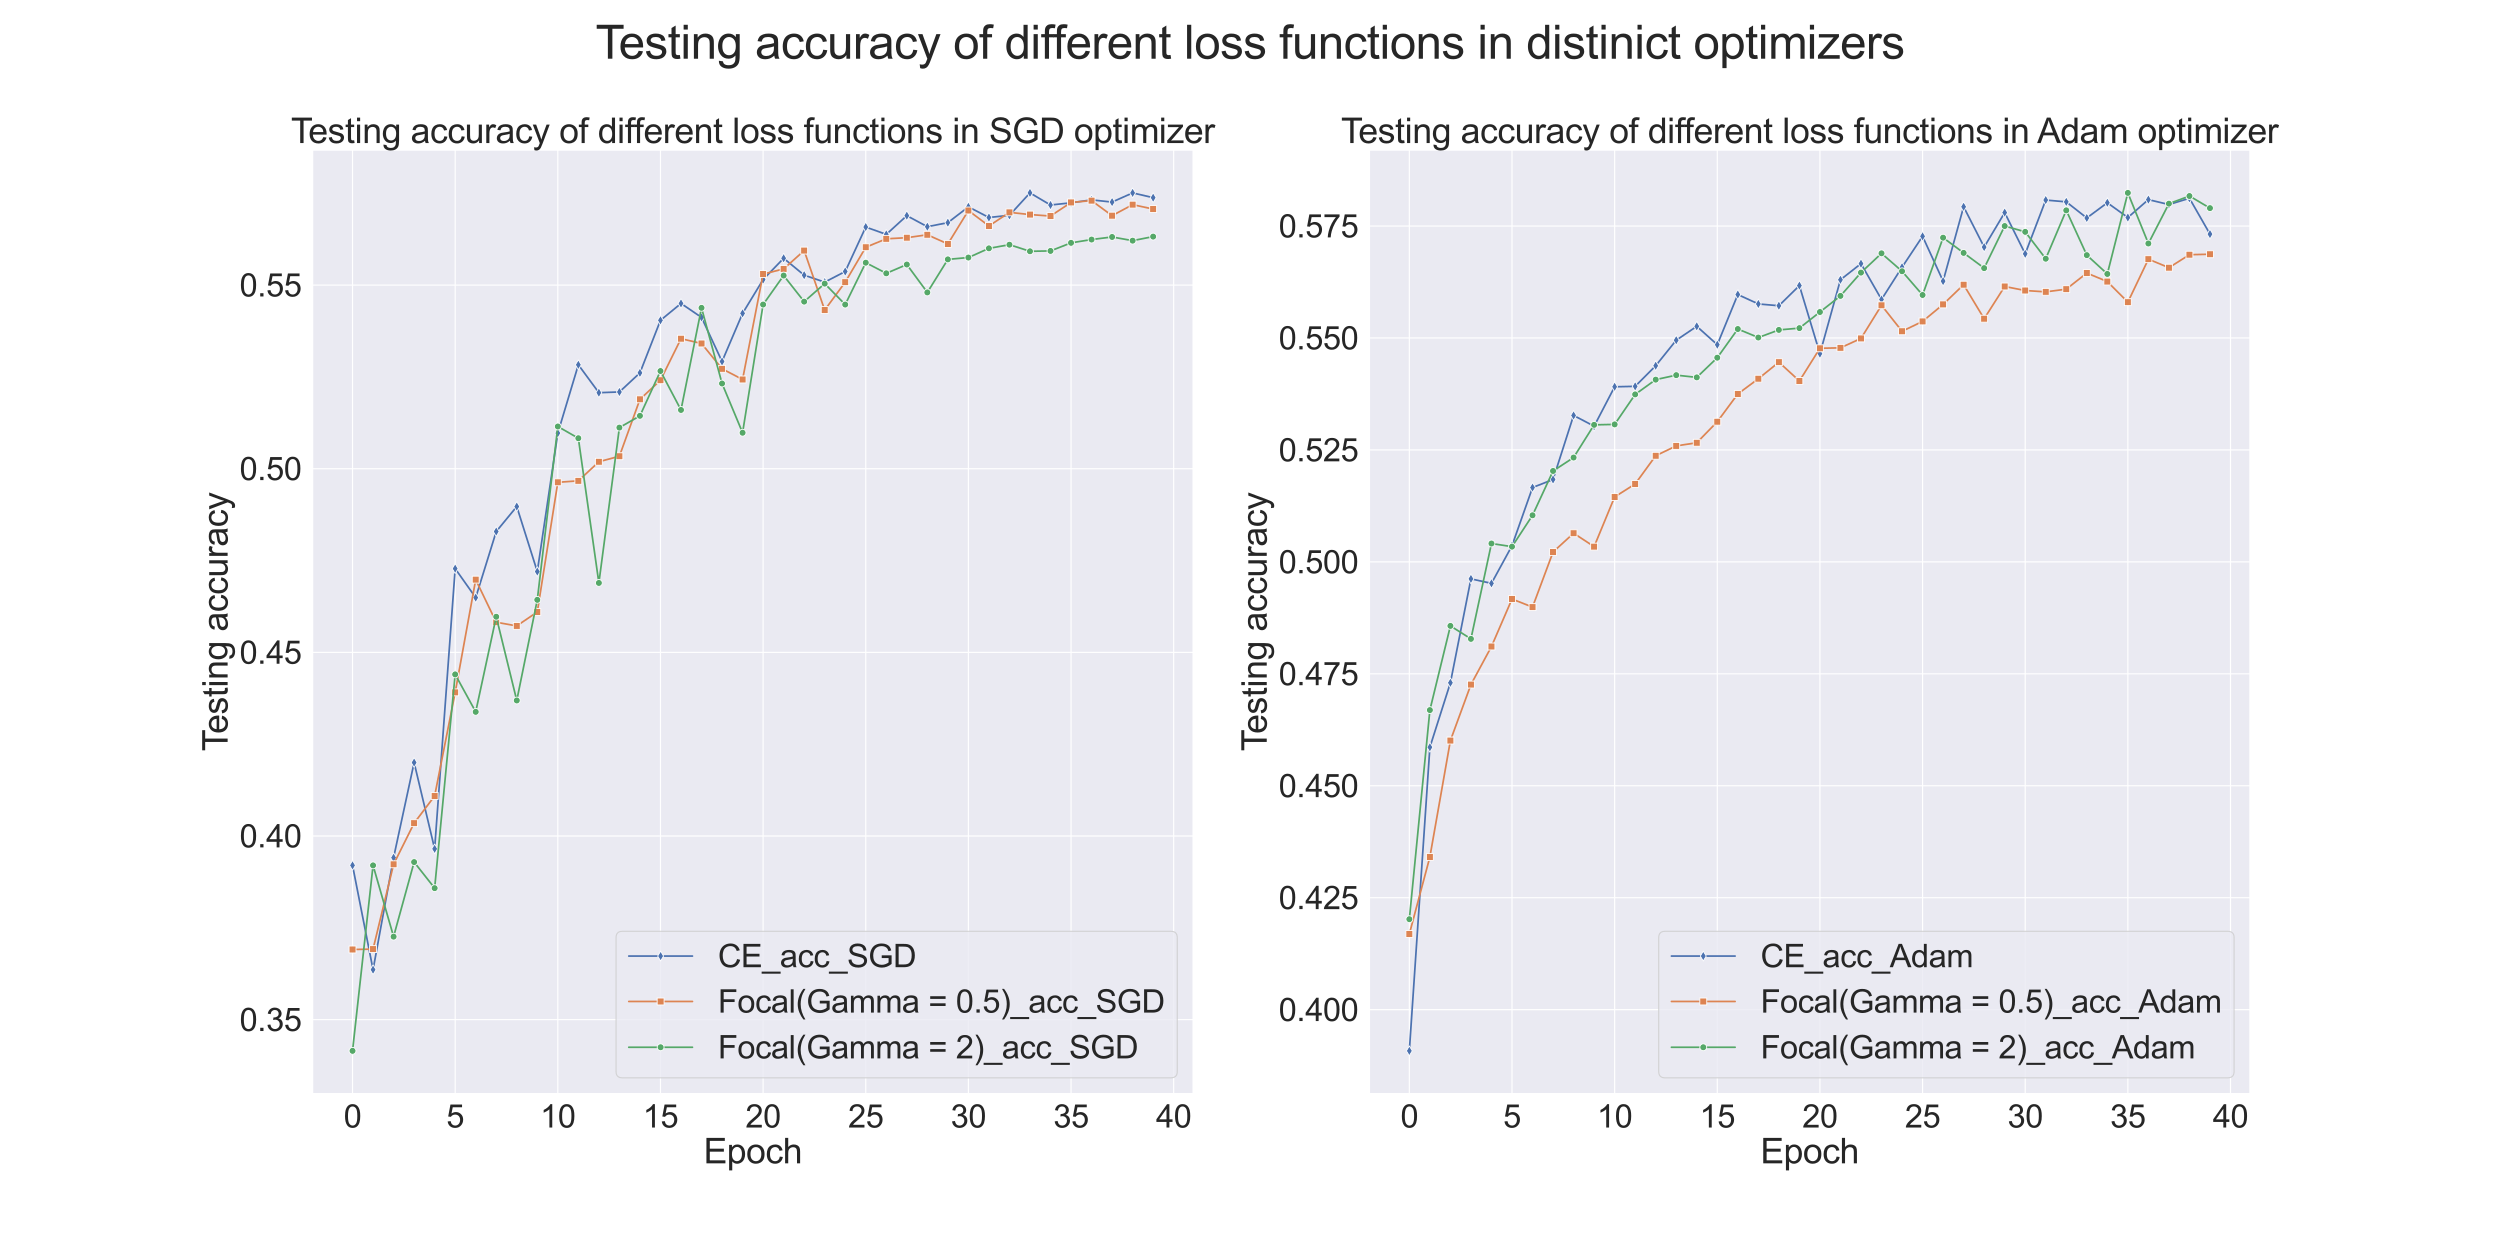 <?xml version="1.0" encoding="utf-8" standalone="no"?>
<!DOCTYPE svg PUBLIC "-//W3C//DTD SVG 1.1//EN"
  "http://www.w3.org/Graphics/SVG/1.1/DTD/svg11.dtd">
<svg xmlns:xlink="http://www.w3.org/1999/xlink" width="2160pt" height="1080pt" viewBox="0 0 2160 1080" xmlns="http://www.w3.org/2000/svg" version="1.1">
 <defs>
  <style type="text/css">*{stroke-linejoin: round; stroke-linecap: butt}</style>
 </defs>
 <g id="figure_1">
  <g id="patch_1">
   <path d="M 0 1080 
L 2160 1080 
L 2160 0 
L 0 0 
z
" style="fill: #ffffff"/>
  </g>
  <g id="axes_1">
   <g id="patch_2">
    <path d="M 270 945 
L 1030.909 945 
L 1030.909 129.6 
L 270 129.6 
z
" style="fill: #eaeaf2"/>
   </g>
   <g id="matplotlib.axis_1">
    <g id="xtick_1">
     <g id="line2d_1">
      <path d="M 304.587 945 
L 304.587 129.6 
" clip-path="url(#p96c4da8af2)" style="fill: none; stroke: #ffffff; stroke-linecap: round"/>
     </g>
     <g id="text_1">
      <!-- 0 -->
      <g style="fill: #262626" transform="translate(296.94 974.184)scale(0.275 -0.275)">
       <defs>
        <path id="ArialMT-30" d="M 266 2259 
Q 266 3072 433 3567 
Q 600 4063 929 4331 
Q 1259 4600 1759 4600 
Q 2128 4600 2406 4451 
Q 2684 4303 2865 4023 
Q 3047 3744 3150 3342 
Q 3253 2941 3253 2259 
Q 3253 1453 3087 958 
Q 2922 463 2592 192 
Q 2263 -78 1759 -78 
Q 1097 -78 719 397 
Q 266 969 266 2259 
z
M 844 2259 
Q 844 1131 1108 757 
Q 1372 384 1759 384 
Q 2147 384 2411 759 
Q 2675 1134 2675 2259 
Q 2675 3391 2411 3762 
Q 2147 4134 1753 4134 
Q 1366 4134 1134 3806 
Q 844 3388 844 2259 
z
" transform="scale(0.016)"/>
       </defs>
       <use xlink:href="#ArialMT-30"/>
      </g>
     </g>
    </g>
    <g id="xtick_2">
     <g id="line2d_2">
      <path d="M 393.271 945 
L 393.271 129.6 
" clip-path="url(#p96c4da8af2)" style="fill: none; stroke: #ffffff; stroke-linecap: round"/>
     </g>
     <g id="text_2">
      <!-- 5 -->
      <g style="fill: #262626" transform="translate(385.625 974.184)scale(0.275 -0.275)">
       <defs>
        <path id="ArialMT-35" d="M 266 1200 
L 856 1250 
Q 922 819 1161 601 
Q 1400 384 1738 384 
Q 2144 384 2425 690 
Q 2706 997 2706 1503 
Q 2706 1984 2436 2262 
Q 2166 2541 1728 2541 
Q 1456 2541 1237 2417 
Q 1019 2294 894 2097 
L 366 2166 
L 809 4519 
L 3088 4519 
L 3088 3981 
L 1259 3981 
L 1013 2750 
Q 1425 3038 1878 3038 
Q 2478 3038 2890 2622 
Q 3303 2206 3303 1553 
Q 3303 931 2941 478 
Q 2500 -78 1738 -78 
Q 1113 -78 717 272 
Q 322 622 266 1200 
z
" transform="scale(0.016)"/>
       </defs>
       <use xlink:href="#ArialMT-35"/>
      </g>
     </g>
    </g>
    <g id="xtick_3">
     <g id="line2d_3">
      <path d="M 481.955 945 
L 481.955 129.6 
" clip-path="url(#p96c4da8af2)" style="fill: none; stroke: #ffffff; stroke-linecap: round"/>
     </g>
     <g id="text_3">
      <!-- 10 -->
      <g style="fill: #262626" transform="translate(466.662 974.184)scale(0.275 -0.275)">
       <defs>
        <path id="ArialMT-31" d="M 2384 0 
L 1822 0 
L 1822 3584 
Q 1619 3391 1289 3197 
Q 959 3003 697 2906 
L 697 3450 
Q 1169 3672 1522 3987 
Q 1875 4303 2022 4600 
L 2384 4600 
L 2384 0 
z
" transform="scale(0.016)"/>
       </defs>
       <use xlink:href="#ArialMT-31"/>
       <use xlink:href="#ArialMT-30" x="55.615"/>
      </g>
     </g>
    </g>
    <g id="xtick_4">
     <g id="line2d_4">
      <path d="M 570.639 945 
L 570.639 129.6 
" clip-path="url(#p96c4da8af2)" style="fill: none; stroke: #ffffff; stroke-linecap: round"/>
     </g>
     <g id="text_4">
      <!-- 15 -->
      <g style="fill: #262626" transform="translate(555.346 974.184)scale(0.275 -0.275)">
       <use xlink:href="#ArialMT-31"/>
       <use xlink:href="#ArialMT-35" x="55.615"/>
      </g>
     </g>
    </g>
    <g id="xtick_5">
     <g id="line2d_5">
      <path d="M 659.323 945 
L 659.323 129.6 
" clip-path="url(#p96c4da8af2)" style="fill: none; stroke: #ffffff; stroke-linecap: round"/>
     </g>
     <g id="text_5">
      <!-- 20 -->
      <g style="fill: #262626" transform="translate(644.03 974.184)scale(0.275 -0.275)">
       <defs>
        <path id="ArialMT-32" d="M 3222 541 
L 3222 0 
L 194 0 
Q 188 203 259 391 
Q 375 700 629 1000 
Q 884 1300 1366 1694 
Q 2113 2306 2375 2664 
Q 2638 3022 2638 3341 
Q 2638 3675 2398 3904 
Q 2159 4134 1775 4134 
Q 1369 4134 1125 3890 
Q 881 3647 878 3216 
L 300 3275 
Q 359 3922 746 4261 
Q 1134 4600 1788 4600 
Q 2447 4600 2831 4234 
Q 3216 3869 3216 3328 
Q 3216 3053 3103 2787 
Q 2991 2522 2730 2228 
Q 2469 1934 1863 1422 
Q 1356 997 1212 845 
Q 1069 694 975 541 
L 3222 541 
z
" transform="scale(0.016)"/>
       </defs>
       <use xlink:href="#ArialMT-32"/>
       <use xlink:href="#ArialMT-30" x="55.615"/>
      </g>
     </g>
    </g>
    <g id="xtick_6">
     <g id="line2d_6">
      <path d="M 748.007 945 
L 748.007 129.6 
" clip-path="url(#p96c4da8af2)" style="fill: none; stroke: #ffffff; stroke-linecap: round"/>
     </g>
     <g id="text_6">
      <!-- 25 -->
      <g style="fill: #262626" transform="translate(732.714 974.184)scale(0.275 -0.275)">
       <use xlink:href="#ArialMT-32"/>
       <use xlink:href="#ArialMT-35" x="55.615"/>
      </g>
     </g>
    </g>
    <g id="xtick_7">
     <g id="line2d_7">
      <path d="M 836.691 945 
L 836.691 129.6 
" clip-path="url(#p96c4da8af2)" style="fill: none; stroke: #ffffff; stroke-linecap: round"/>
     </g>
     <g id="text_7">
      <!-- 30 -->
      <g style="fill: #262626" transform="translate(821.398 974.184)scale(0.275 -0.275)">
       <defs>
        <path id="ArialMT-33" d="M 269 1209 
L 831 1284 
Q 928 806 1161 595 
Q 1394 384 1728 384 
Q 2125 384 2398 659 
Q 2672 934 2672 1341 
Q 2672 1728 2419 1979 
Q 2166 2231 1775 2231 
Q 1616 2231 1378 2169 
L 1441 2663 
Q 1497 2656 1531 2656 
Q 1891 2656 2178 2843 
Q 2466 3031 2466 3422 
Q 2466 3731 2256 3934 
Q 2047 4138 1716 4138 
Q 1388 4138 1169 3931 
Q 950 3725 888 3313 
L 325 3413 
Q 428 3978 793 4289 
Q 1159 4600 1703 4600 
Q 2078 4600 2393 4439 
Q 2709 4278 2876 4000 
Q 3044 3722 3044 3409 
Q 3044 3113 2884 2869 
Q 2725 2625 2413 2481 
Q 2819 2388 3044 2092 
Q 3269 1797 3269 1353 
Q 3269 753 2831 336 
Q 2394 -81 1725 -81 
Q 1122 -81 723 278 
Q 325 638 269 1209 
z
" transform="scale(0.016)"/>
       </defs>
       <use xlink:href="#ArialMT-33"/>
       <use xlink:href="#ArialMT-30" x="55.615"/>
      </g>
     </g>
    </g>
    <g id="xtick_8">
     <g id="line2d_8">
      <path d="M 925.375 945 
L 925.375 129.6 
" clip-path="url(#p96c4da8af2)" style="fill: none; stroke: #ffffff; stroke-linecap: round"/>
     </g>
     <g id="text_8">
      <!-- 35 -->
      <g style="fill: #262626" transform="translate(910.083 974.184)scale(0.275 -0.275)">
       <use xlink:href="#ArialMT-33"/>
       <use xlink:href="#ArialMT-35" x="55.615"/>
      </g>
     </g>
    </g>
    <g id="xtick_9">
     <g id="line2d_9">
      <path d="M 1014.059 945 
L 1014.059 129.6 
" clip-path="url(#p96c4da8af2)" style="fill: none; stroke: #ffffff; stroke-linecap: round"/>
     </g>
     <g id="text_9">
      <!-- 40 -->
      <g style="fill: #262626" transform="translate(998.767 974.184)scale(0.275 -0.275)">
       <defs>
        <path id="ArialMT-34" d="M 2069 0 
L 2069 1097 
L 81 1097 
L 81 1613 
L 2172 4581 
L 2631 4581 
L 2631 1613 
L 3250 1613 
L 3250 1097 
L 2631 1097 
L 2631 0 
L 2069 0 
z
M 2069 1613 
L 2069 3678 
L 634 1613 
L 2069 1613 
z
" transform="scale(0.016)"/>
       </defs>
       <use xlink:href="#ArialMT-34"/>
       <use xlink:href="#ArialMT-30" x="55.615"/>
      </g>
     </g>
    </g>
    <g id="text_10">
     <!-- Epoch -->
     <g style="fill: #262626" transform="translate(607.925 1005.123)scale(0.3 -0.3)">
      <defs>
       <path id="ArialMT-45" d="M 506 0 
L 506 4581 
L 3819 4581 
L 3819 4041 
L 1113 4041 
L 1113 2638 
L 3647 2638 
L 3647 2100 
L 1113 2100 
L 1113 541 
L 3925 541 
L 3925 0 
L 506 0 
z
" transform="scale(0.016)"/>
       <path id="ArialMT-70" d="M 422 -1272 
L 422 3319 
L 934 3319 
L 934 2888 
Q 1116 3141 1344 3267 
Q 1572 3394 1897 3394 
Q 2322 3394 2647 3175 
Q 2972 2956 3137 2557 
Q 3303 2159 3303 1684 
Q 3303 1175 3120 767 
Q 2938 359 2589 142 
Q 2241 -75 1856 -75 
Q 1575 -75 1351 44 
Q 1128 163 984 344 
L 984 -1272 
L 422 -1272 
z
M 931 1641 
Q 931 1000 1190 694 
Q 1450 388 1819 388 
Q 2194 388 2461 705 
Q 2728 1022 2728 1688 
Q 2728 2322 2467 2637 
Q 2206 2953 1844 2953 
Q 1484 2953 1207 2617 
Q 931 2281 931 1641 
z
" transform="scale(0.016)"/>
       <path id="ArialMT-6f" d="M 213 1659 
Q 213 2581 725 3025 
Q 1153 3394 1769 3394 
Q 2453 3394 2887 2945 
Q 3322 2497 3322 1706 
Q 3322 1066 3130 698 
Q 2938 331 2570 128 
Q 2203 -75 1769 -75 
Q 1072 -75 642 372 
Q 213 819 213 1659 
z
M 791 1659 
Q 791 1022 1069 705 
Q 1347 388 1769 388 
Q 2188 388 2466 706 
Q 2744 1025 2744 1678 
Q 2744 2294 2464 2611 
Q 2184 2928 1769 2928 
Q 1347 2928 1069 2612 
Q 791 2297 791 1659 
z
" transform="scale(0.016)"/>
       <path id="ArialMT-63" d="M 2588 1216 
L 3141 1144 
Q 3050 572 2676 248 
Q 2303 -75 1759 -75 
Q 1078 -75 664 370 
Q 250 816 250 1647 
Q 250 2184 428 2587 
Q 606 2991 970 3192 
Q 1334 3394 1763 3394 
Q 2303 3394 2647 3120 
Q 2991 2847 3088 2344 
L 2541 2259 
Q 2463 2594 2264 2762 
Q 2066 2931 1784 2931 
Q 1359 2931 1093 2626 
Q 828 2322 828 1663 
Q 828 994 1084 691 
Q 1341 388 1753 388 
Q 2084 388 2306 591 
Q 2528 794 2588 1216 
z
" transform="scale(0.016)"/>
       <path id="ArialMT-68" d="M 422 0 
L 422 4581 
L 984 4581 
L 984 2938 
Q 1378 3394 1978 3394 
Q 2347 3394 2619 3248 
Q 2891 3103 3008 2847 
Q 3125 2591 3125 2103 
L 3125 0 
L 2563 0 
L 2563 2103 
Q 2563 2525 2380 2717 
Q 2197 2909 1863 2909 
Q 1613 2909 1392 2779 
Q 1172 2650 1078 2428 
Q 984 2206 984 1816 
L 984 0 
L 422 0 
z
" transform="scale(0.016)"/>
      </defs>
      <use xlink:href="#ArialMT-45"/>
      <use xlink:href="#ArialMT-70" x="66.699"/>
      <use xlink:href="#ArialMT-6f" x="122.314"/>
      <use xlink:href="#ArialMT-63" x="177.93"/>
      <use xlink:href="#ArialMT-68" x="227.93"/>
     </g>
    </g>
   </g>
   <g id="matplotlib.axis_2">
    <g id="ytick_1">
     <g id="line2d_10">
      <path d="M 270 880.964 
L 1030.909 880.964 
" clip-path="url(#p96c4da8af2)" style="fill: none; stroke: #ffffff; stroke-linecap: round"/>
     </g>
     <g id="text_11">
      <!-- 0.35 -->
      <g style="fill: #262626" transform="translate(206.982 890.806)scale(0.275 -0.275)">
       <defs>
        <path id="ArialMT-2e" d="M 581 0 
L 581 641 
L 1222 641 
L 1222 0 
L 581 0 
z
" transform="scale(0.016)"/>
       </defs>
       <use xlink:href="#ArialMT-30"/>
       <use xlink:href="#ArialMT-2e" x="55.615"/>
       <use xlink:href="#ArialMT-33" x="83.398"/>
       <use xlink:href="#ArialMT-35" x="139.014"/>
      </g>
     </g>
    </g>
    <g id="ytick_2">
     <g id="line2d_11">
      <path d="M 270 722.301 
L 1030.909 722.301 
" clip-path="url(#p96c4da8af2)" style="fill: none; stroke: #ffffff; stroke-linecap: round"/>
     </g>
     <g id="text_12">
      <!-- 0.40 -->
      <g style="fill: #262626" transform="translate(206.982 732.143)scale(0.275 -0.275)">
       <use xlink:href="#ArialMT-30"/>
       <use xlink:href="#ArialMT-2e" x="55.615"/>
       <use xlink:href="#ArialMT-34" x="83.398"/>
       <use xlink:href="#ArialMT-30" x="139.014"/>
      </g>
     </g>
    </g>
    <g id="ytick_3">
     <g id="line2d_12">
      <path d="M 270 563.638 
L 1030.909 563.638 
" clip-path="url(#p96c4da8af2)" style="fill: none; stroke: #ffffff; stroke-linecap: round"/>
     </g>
     <g id="text_13">
      <!-- 0.45 -->
      <g style="fill: #262626" transform="translate(206.982 573.48)scale(0.275 -0.275)">
       <use xlink:href="#ArialMT-30"/>
       <use xlink:href="#ArialMT-2e" x="55.615"/>
       <use xlink:href="#ArialMT-34" x="83.398"/>
       <use xlink:href="#ArialMT-35" x="139.014"/>
      </g>
     </g>
    </g>
    <g id="ytick_4">
     <g id="line2d_13">
      <path d="M 270 404.975 
L 1030.909 404.975 
" clip-path="url(#p96c4da8af2)" style="fill: none; stroke: #ffffff; stroke-linecap: round"/>
     </g>
     <g id="text_14">
      <!-- 0.50 -->
      <g style="fill: #262626" transform="translate(206.982 414.817)scale(0.275 -0.275)">
       <use xlink:href="#ArialMT-30"/>
       <use xlink:href="#ArialMT-2e" x="55.615"/>
       <use xlink:href="#ArialMT-35" x="83.398"/>
       <use xlink:href="#ArialMT-30" x="139.014"/>
      </g>
     </g>
    </g>
    <g id="ytick_5">
     <g id="line2d_14">
      <path d="M 270 246.312 
L 1030.909 246.312 
" clip-path="url(#p96c4da8af2)" style="fill: none; stroke: #ffffff; stroke-linecap: round"/>
     </g>
     <g id="text_15">
      <!-- 0.55 -->
      <g style="fill: #262626" transform="translate(206.982 256.154)scale(0.275 -0.275)">
       <use xlink:href="#ArialMT-30"/>
       <use xlink:href="#ArialMT-2e" x="55.615"/>
       <use xlink:href="#ArialMT-35" x="83.398"/>
       <use xlink:href="#ArialMT-35" x="139.014"/>
      </g>
     </g>
    </g>
    <g id="text_16">
     <!-- Testing accuracy -->
     <g style="fill: #262626" transform="translate(196.668 649.003)rotate(-90)scale(0.3 -0.3)">
      <defs>
       <path id="ArialMT-54" d="M 1659 0 
L 1659 4041 
L 150 4041 
L 150 4581 
L 3781 4581 
L 3781 4041 
L 2266 4041 
L 2266 0 
L 1659 0 
z
" transform="scale(0.016)"/>
       <path id="ArialMT-65" d="M 2694 1069 
L 3275 997 
Q 3138 488 2766 206 
Q 2394 -75 1816 -75 
Q 1088 -75 661 373 
Q 234 822 234 1631 
Q 234 2469 665 2931 
Q 1097 3394 1784 3394 
Q 2450 3394 2872 2941 
Q 3294 2488 3294 1666 
Q 3294 1616 3291 1516 
L 816 1516 
Q 847 969 1125 678 
Q 1403 388 1819 388 
Q 2128 388 2347 550 
Q 2566 713 2694 1069 
z
M 847 1978 
L 2700 1978 
Q 2663 2397 2488 2606 
Q 2219 2931 1791 2931 
Q 1403 2931 1139 2672 
Q 875 2413 847 1978 
z
" transform="scale(0.016)"/>
       <path id="ArialMT-73" d="M 197 991 
L 753 1078 
Q 800 744 1014 566 
Q 1228 388 1613 388 
Q 2000 388 2187 545 
Q 2375 703 2375 916 
Q 2375 1106 2209 1216 
Q 2094 1291 1634 1406 
Q 1016 1563 777 1677 
Q 538 1791 414 1992 
Q 291 2194 291 2438 
Q 291 2659 392 2848 
Q 494 3038 669 3163 
Q 800 3259 1026 3326 
Q 1253 3394 1513 3394 
Q 1903 3394 2198 3281 
Q 2494 3169 2634 2976 
Q 2775 2784 2828 2463 
L 2278 2388 
Q 2241 2644 2061 2787 
Q 1881 2931 1553 2931 
Q 1166 2931 1000 2803 
Q 834 2675 834 2503 
Q 834 2394 903 2306 
Q 972 2216 1119 2156 
Q 1203 2125 1616 2013 
Q 2213 1853 2448 1751 
Q 2684 1650 2818 1456 
Q 2953 1263 2953 975 
Q 2953 694 2789 445 
Q 2625 197 2315 61 
Q 2006 -75 1616 -75 
Q 969 -75 630 194 
Q 291 463 197 991 
z
" transform="scale(0.016)"/>
       <path id="ArialMT-74" d="M 1650 503 
L 1731 6 
Q 1494 -44 1306 -44 
Q 1000 -44 831 53 
Q 663 150 594 308 
Q 525 466 525 972 
L 525 2881 
L 113 2881 
L 113 3319 
L 525 3319 
L 525 4141 
L 1084 4478 
L 1084 3319 
L 1650 3319 
L 1650 2881 
L 1084 2881 
L 1084 941 
Q 1084 700 1114 631 
Q 1144 563 1211 522 
Q 1278 481 1403 481 
Q 1497 481 1650 503 
z
" transform="scale(0.016)"/>
       <path id="ArialMT-69" d="M 425 3934 
L 425 4581 
L 988 4581 
L 988 3934 
L 425 3934 
z
M 425 0 
L 425 3319 
L 988 3319 
L 988 0 
L 425 0 
z
" transform="scale(0.016)"/>
       <path id="ArialMT-6e" d="M 422 0 
L 422 3319 
L 928 3319 
L 928 2847 
Q 1294 3394 1984 3394 
Q 2284 3394 2536 3286 
Q 2788 3178 2913 3003 
Q 3038 2828 3088 2588 
Q 3119 2431 3119 2041 
L 3119 0 
L 2556 0 
L 2556 2019 
Q 2556 2363 2490 2533 
Q 2425 2703 2258 2804 
Q 2091 2906 1866 2906 
Q 1506 2906 1245 2678 
Q 984 2450 984 1813 
L 984 0 
L 422 0 
z
" transform="scale(0.016)"/>
       <path id="ArialMT-67" d="M 319 -275 
L 866 -356 
Q 900 -609 1056 -725 
Q 1266 -881 1628 -881 
Q 2019 -881 2231 -725 
Q 2444 -569 2519 -288 
Q 2563 -116 2559 434 
Q 2191 0 1641 0 
Q 956 0 581 494 
Q 206 988 206 1678 
Q 206 2153 378 2554 
Q 550 2956 876 3175 
Q 1203 3394 1644 3394 
Q 2231 3394 2613 2919 
L 2613 3319 
L 3131 3319 
L 3131 450 
Q 3131 -325 2973 -648 
Q 2816 -972 2473 -1159 
Q 2131 -1347 1631 -1347 
Q 1038 -1347 672 -1080 
Q 306 -813 319 -275 
z
M 784 1719 
Q 784 1066 1043 766 
Q 1303 466 1694 466 
Q 2081 466 2343 764 
Q 2606 1063 2606 1700 
Q 2606 2309 2336 2618 
Q 2066 2928 1684 2928 
Q 1309 2928 1046 2623 
Q 784 2319 784 1719 
z
" transform="scale(0.016)"/>
       <path id="ArialMT-20" transform="scale(0.016)"/>
       <path id="ArialMT-61" d="M 2588 409 
Q 2275 144 1986 34 
Q 1697 -75 1366 -75 
Q 819 -75 525 192 
Q 231 459 231 875 
Q 231 1119 342 1320 
Q 453 1522 633 1644 
Q 813 1766 1038 1828 
Q 1203 1872 1538 1913 
Q 2219 1994 2541 2106 
Q 2544 2222 2544 2253 
Q 2544 2597 2384 2738 
Q 2169 2928 1744 2928 
Q 1347 2928 1158 2789 
Q 969 2650 878 2297 
L 328 2372 
Q 403 2725 575 2942 
Q 747 3159 1072 3276 
Q 1397 3394 1825 3394 
Q 2250 3394 2515 3294 
Q 2781 3194 2906 3042 
Q 3031 2891 3081 2659 
Q 3109 2516 3109 2141 
L 3109 1391 
Q 3109 606 3145 398 
Q 3181 191 3288 0 
L 2700 0 
Q 2613 175 2588 409 
z
M 2541 1666 
Q 2234 1541 1622 1453 
Q 1275 1403 1131 1340 
Q 988 1278 909 1158 
Q 831 1038 831 891 
Q 831 666 1001 516 
Q 1172 366 1500 366 
Q 1825 366 2078 508 
Q 2331 650 2450 897 
Q 2541 1088 2541 1459 
L 2541 1666 
z
" transform="scale(0.016)"/>
       <path id="ArialMT-75" d="M 2597 0 
L 2597 488 
Q 2209 -75 1544 -75 
Q 1250 -75 995 37 
Q 741 150 617 320 
Q 494 491 444 738 
Q 409 903 409 1263 
L 409 3319 
L 972 3319 
L 972 1478 
Q 972 1038 1006 884 
Q 1059 663 1231 536 
Q 1403 409 1656 409 
Q 1909 409 2131 539 
Q 2353 669 2445 892 
Q 2538 1116 2538 1541 
L 2538 3319 
L 3100 3319 
L 3100 0 
L 2597 0 
z
" transform="scale(0.016)"/>
       <path id="ArialMT-72" d="M 416 0 
L 416 3319 
L 922 3319 
L 922 2816 
Q 1116 3169 1280 3281 
Q 1444 3394 1641 3394 
Q 1925 3394 2219 3213 
L 2025 2691 
Q 1819 2813 1613 2813 
Q 1428 2813 1281 2702 
Q 1134 2591 1072 2394 
Q 978 2094 978 1738 
L 978 0 
L 416 0 
z
" transform="scale(0.016)"/>
       <path id="ArialMT-79" d="M 397 -1278 
L 334 -750 
Q 519 -800 656 -800 
Q 844 -800 956 -737 
Q 1069 -675 1141 -563 
Q 1194 -478 1313 -144 
Q 1328 -97 1363 -6 
L 103 3319 
L 709 3319 
L 1400 1397 
Q 1534 1031 1641 628 
Q 1738 1016 1872 1384 
L 2581 3319 
L 3144 3319 
L 1881 -56 
Q 1678 -603 1566 -809 
Q 1416 -1088 1222 -1217 
Q 1028 -1347 759 -1347 
Q 597 -1347 397 -1278 
z
" transform="scale(0.016)"/>
      </defs>
      <use xlink:href="#ArialMT-54"/>
      <use xlink:href="#ArialMT-65" x="49.959"/>
      <use xlink:href="#ArialMT-73" x="105.574"/>
      <use xlink:href="#ArialMT-74" x="155.574"/>
      <use xlink:href="#ArialMT-69" x="183.357"/>
      <use xlink:href="#ArialMT-6e" x="205.574"/>
      <use xlink:href="#ArialMT-67" x="261.189"/>
      <use xlink:href="#ArialMT-20" x="316.805"/>
      <use xlink:href="#ArialMT-61" x="344.588"/>
      <use xlink:href="#ArialMT-63" x="400.203"/>
      <use xlink:href="#ArialMT-63" x="450.203"/>
      <use xlink:href="#ArialMT-75" x="500.203"/>
      <use xlink:href="#ArialMT-72" x="555.818"/>
      <use xlink:href="#ArialMT-61" x="589.119"/>
      <use xlink:href="#ArialMT-63" x="644.734"/>
      <use xlink:href="#ArialMT-79" x="694.734"/>
     </g>
    </g>
   </g>
   <g id="line2d_15">
    <path d="M 304.587 747.687 
L 322.324 837.807 
L 340.06 741.023 
L 357.797 658.836 
L 375.534 733.407 
L 393.271 491.288 
L 411.008 516.357 
L 428.744 459.238 
L 446.481 437.66 
L 464.218 493.826 
L 481.955 374.195 
L 499.692 315.172 
L 517.428 339.289 
L 535.165 338.654 
L 552.902 322.153 
L 570.639 276.776 
L 588.376 262.179 
L 606.113 274.237 
L 623.849 312.316 
L 641.586 270.746 
L 659.323 241.552 
L 677.06 223.148 
L 694.797 237.745 
L 712.533 243.774 
L 730.27 234.571 
L 748.007 196.175 
L 765.744 202.521 
L 783.481 186.338 
L 801.217 195.858 
L 818.954 192.367 
L 836.691 178.722 
L 854.428 187.924 
L 872.165 186.021 
L 889.901 166.664 
L 907.638 177.135 
L 925.375 175.231 
L 943.112 172.693 
L 960.849 174.597 
L 978.586 166.664 
L 996.322 170.789 
" clip-path="url(#p96c4da8af2)" style="fill: none; stroke: #4c72b0; stroke-width: 1.5; stroke-linecap: round"/>
    <defs>
     <path id="m43ecf4540a" d="M 0 4.243 
L 2.546 0 
L 0 -4.243 
L -2.546 0 
z
" style="stroke: #ffffff; stroke-width: 0.75; stroke-linejoin: miter"/>
    </defs>
    <g clip-path="url(#p96c4da8af2)">
     <use xlink:href="#m43ecf4540a" x="304.587" y="747.687" style="fill: #4c72b0; stroke: #ffffff; stroke-width: 0.75; stroke-linejoin: miter"/>
     <use xlink:href="#m43ecf4540a" x="322.324" y="837.807" style="fill: #4c72b0; stroke: #ffffff; stroke-width: 0.75; stroke-linejoin: miter"/>
     <use xlink:href="#m43ecf4540a" x="340.06" y="741.023" style="fill: #4c72b0; stroke: #ffffff; stroke-width: 0.75; stroke-linejoin: miter"/>
     <use xlink:href="#m43ecf4540a" x="357.797" y="658.836" style="fill: #4c72b0; stroke: #ffffff; stroke-width: 0.75; stroke-linejoin: miter"/>
     <use xlink:href="#m43ecf4540a" x="375.534" y="733.407" style="fill: #4c72b0; stroke: #ffffff; stroke-width: 0.75; stroke-linejoin: miter"/>
     <use xlink:href="#m43ecf4540a" x="393.271" y="491.288" style="fill: #4c72b0; stroke: #ffffff; stroke-width: 0.75; stroke-linejoin: miter"/>
     <use xlink:href="#m43ecf4540a" x="411.008" y="516.357" style="fill: #4c72b0; stroke: #ffffff; stroke-width: 0.75; stroke-linejoin: miter"/>
     <use xlink:href="#m43ecf4540a" x="428.744" y="459.238" style="fill: #4c72b0; stroke: #ffffff; stroke-width: 0.75; stroke-linejoin: miter"/>
     <use xlink:href="#m43ecf4540a" x="446.481" y="437.66" style="fill: #4c72b0; stroke: #ffffff; stroke-width: 0.75; stroke-linejoin: miter"/>
     <use xlink:href="#m43ecf4540a" x="464.218" y="493.826" style="fill: #4c72b0; stroke: #ffffff; stroke-width: 0.75; stroke-linejoin: miter"/>
     <use xlink:href="#m43ecf4540a" x="481.955" y="374.195" style="fill: #4c72b0; stroke: #ffffff; stroke-width: 0.75; stroke-linejoin: miter"/>
     <use xlink:href="#m43ecf4540a" x="499.692" y="315.172" style="fill: #4c72b0; stroke: #ffffff; stroke-width: 0.75; stroke-linejoin: miter"/>
     <use xlink:href="#m43ecf4540a" x="517.428" y="339.289" style="fill: #4c72b0; stroke: #ffffff; stroke-width: 0.75; stroke-linejoin: miter"/>
     <use xlink:href="#m43ecf4540a" x="535.165" y="338.654" style="fill: #4c72b0; stroke: #ffffff; stroke-width: 0.75; stroke-linejoin: miter"/>
     <use xlink:href="#m43ecf4540a" x="552.902" y="322.153" style="fill: #4c72b0; stroke: #ffffff; stroke-width: 0.75; stroke-linejoin: miter"/>
     <use xlink:href="#m43ecf4540a" x="570.639" y="276.776" style="fill: #4c72b0; stroke: #ffffff; stroke-width: 0.75; stroke-linejoin: miter"/>
     <use xlink:href="#m43ecf4540a" x="588.376" y="262.179" style="fill: #4c72b0; stroke: #ffffff; stroke-width: 0.75; stroke-linejoin: miter"/>
     <use xlink:href="#m43ecf4540a" x="606.113" y="274.237" style="fill: #4c72b0; stroke: #ffffff; stroke-width: 0.75; stroke-linejoin: miter"/>
     <use xlink:href="#m43ecf4540a" x="623.849" y="312.316" style="fill: #4c72b0; stroke: #ffffff; stroke-width: 0.75; stroke-linejoin: miter"/>
     <use xlink:href="#m43ecf4540a" x="641.586" y="270.746" style="fill: #4c72b0; stroke: #ffffff; stroke-width: 0.75; stroke-linejoin: miter"/>
     <use xlink:href="#m43ecf4540a" x="659.323" y="241.552" style="fill: #4c72b0; stroke: #ffffff; stroke-width: 0.75; stroke-linejoin: miter"/>
     <use xlink:href="#m43ecf4540a" x="677.06" y="223.148" style="fill: #4c72b0; stroke: #ffffff; stroke-width: 0.75; stroke-linejoin: miter"/>
     <use xlink:href="#m43ecf4540a" x="694.797" y="237.745" style="fill: #4c72b0; stroke: #ffffff; stroke-width: 0.75; stroke-linejoin: miter"/>
     <use xlink:href="#m43ecf4540a" x="712.533" y="243.774" style="fill: #4c72b0; stroke: #ffffff; stroke-width: 0.75; stroke-linejoin: miter"/>
     <use xlink:href="#m43ecf4540a" x="730.27" y="234.571" style="fill: #4c72b0; stroke: #ffffff; stroke-width: 0.75; stroke-linejoin: miter"/>
     <use xlink:href="#m43ecf4540a" x="748.007" y="196.175" style="fill: #4c72b0; stroke: #ffffff; stroke-width: 0.75; stroke-linejoin: miter"/>
     <use xlink:href="#m43ecf4540a" x="765.744" y="202.521" style="fill: #4c72b0; stroke: #ffffff; stroke-width: 0.75; stroke-linejoin: miter"/>
     <use xlink:href="#m43ecf4540a" x="783.481" y="186.338" style="fill: #4c72b0; stroke: #ffffff; stroke-width: 0.75; stroke-linejoin: miter"/>
     <use xlink:href="#m43ecf4540a" x="801.217" y="195.858" style="fill: #4c72b0; stroke: #ffffff; stroke-width: 0.75; stroke-linejoin: miter"/>
     <use xlink:href="#m43ecf4540a" x="818.954" y="192.367" style="fill: #4c72b0; stroke: #ffffff; stroke-width: 0.75; stroke-linejoin: miter"/>
     <use xlink:href="#m43ecf4540a" x="836.691" y="178.722" style="fill: #4c72b0; stroke: #ffffff; stroke-width: 0.75; stroke-linejoin: miter"/>
     <use xlink:href="#m43ecf4540a" x="854.428" y="187.924" style="fill: #4c72b0; stroke: #ffffff; stroke-width: 0.75; stroke-linejoin: miter"/>
     <use xlink:href="#m43ecf4540a" x="872.165" y="186.021" style="fill: #4c72b0; stroke: #ffffff; stroke-width: 0.75; stroke-linejoin: miter"/>
     <use xlink:href="#m43ecf4540a" x="889.901" y="166.664" style="fill: #4c72b0; stroke: #ffffff; stroke-width: 0.75; stroke-linejoin: miter"/>
     <use xlink:href="#m43ecf4540a" x="907.638" y="177.135" style="fill: #4c72b0; stroke: #ffffff; stroke-width: 0.75; stroke-linejoin: miter"/>
     <use xlink:href="#m43ecf4540a" x="925.375" y="175.231" style="fill: #4c72b0; stroke: #ffffff; stroke-width: 0.75; stroke-linejoin: miter"/>
     <use xlink:href="#m43ecf4540a" x="943.112" y="172.693" style="fill: #4c72b0; stroke: #ffffff; stroke-width: 0.75; stroke-linejoin: miter"/>
     <use xlink:href="#m43ecf4540a" x="960.849" y="174.597" style="fill: #4c72b0; stroke: #ffffff; stroke-width: 0.75; stroke-linejoin: miter"/>
     <use xlink:href="#m43ecf4540a" x="978.586" y="166.664" style="fill: #4c72b0; stroke: #ffffff; stroke-width: 0.75; stroke-linejoin: miter"/>
     <use xlink:href="#m43ecf4540a" x="996.322" y="170.789" style="fill: #4c72b0; stroke: #ffffff; stroke-width: 0.75; stroke-linejoin: miter"/>
    </g>
   </g>
   <g id="line2d_16">
    <path d="M 304.587 820.354 
L 322.324 820.037 
L 340.06 746.735 
L 357.797 711.194 
L 375.534 687.712 
L 393.271 598.227 
L 411.008 500.808 
L 428.744 537.617 
L 446.481 540.791 
L 464.218 528.732 
L 481.955 416.716 
L 499.692 415.447 
L 517.428 398.946 
L 535.165 394.186 
L 552.902 345.001 
L 570.639 328.5 
L 588.376 292.642 
L 606.113 296.767 
L 623.849 318.663 
L 641.586 327.865 
L 659.323 236.793 
L 677.06 232.35 
L 694.797 216.484 
L 712.533 267.891 
L 730.27 243.774 
L 748.007 213.628 
L 765.744 206.329 
L 783.481 205.377 
L 801.217 202.839 
L 818.954 210.772 
L 836.691 181.895 
L 854.428 195.223 
L 872.165 183.482 
L 889.901 185.386 
L 907.638 186.655 
L 925.375 174.914 
L 943.112 173.327 
L 960.849 186.338 
L 978.586 176.818 
L 996.322 180.626 
" clip-path="url(#p96c4da8af2)" style="fill: none; stroke: #dd8452; stroke-width: 1.5; stroke-linecap: round"/>
    <defs>
     <path id="mb18c07c1d8" d="M -3 3 
L 3 3 
L 3 -3 
L -3 -3 
z
" style="stroke: #ffffff; stroke-width: 0.75; stroke-linejoin: miter"/>
    </defs>
    <g clip-path="url(#p96c4da8af2)">
     <use xlink:href="#mb18c07c1d8" x="304.587" y="820.354" style="fill: #dd8452; stroke: #ffffff; stroke-width: 0.75; stroke-linejoin: miter"/>
     <use xlink:href="#mb18c07c1d8" x="322.324" y="820.037" style="fill: #dd8452; stroke: #ffffff; stroke-width: 0.75; stroke-linejoin: miter"/>
     <use xlink:href="#mb18c07c1d8" x="340.06" y="746.735" style="fill: #dd8452; stroke: #ffffff; stroke-width: 0.75; stroke-linejoin: miter"/>
     <use xlink:href="#mb18c07c1d8" x="357.797" y="711.194" style="fill: #dd8452; stroke: #ffffff; stroke-width: 0.75; stroke-linejoin: miter"/>
     <use xlink:href="#mb18c07c1d8" x="375.534" y="687.712" style="fill: #dd8452; stroke: #ffffff; stroke-width: 0.75; stroke-linejoin: miter"/>
     <use xlink:href="#mb18c07c1d8" x="393.271" y="598.227" style="fill: #dd8452; stroke: #ffffff; stroke-width: 0.75; stroke-linejoin: miter"/>
     <use xlink:href="#mb18c07c1d8" x="411.008" y="500.808" style="fill: #dd8452; stroke: #ffffff; stroke-width: 0.75; stroke-linejoin: miter"/>
     <use xlink:href="#mb18c07c1d8" x="428.744" y="537.617" style="fill: #dd8452; stroke: #ffffff; stroke-width: 0.75; stroke-linejoin: miter"/>
     <use xlink:href="#mb18c07c1d8" x="446.481" y="540.791" style="fill: #dd8452; stroke: #ffffff; stroke-width: 0.75; stroke-linejoin: miter"/>
     <use xlink:href="#mb18c07c1d8" x="464.218" y="528.732" style="fill: #dd8452; stroke: #ffffff; stroke-width: 0.75; stroke-linejoin: miter"/>
     <use xlink:href="#mb18c07c1d8" x="481.955" y="416.716" style="fill: #dd8452; stroke: #ffffff; stroke-width: 0.75; stroke-linejoin: miter"/>
     <use xlink:href="#mb18c07c1d8" x="499.692" y="415.447" style="fill: #dd8452; stroke: #ffffff; stroke-width: 0.75; stroke-linejoin: miter"/>
     <use xlink:href="#mb18c07c1d8" x="517.428" y="398.946" style="fill: #dd8452; stroke: #ffffff; stroke-width: 0.75; stroke-linejoin: miter"/>
     <use xlink:href="#mb18c07c1d8" x="535.165" y="394.186" style="fill: #dd8452; stroke: #ffffff; stroke-width: 0.75; stroke-linejoin: miter"/>
     <use xlink:href="#mb18c07c1d8" x="552.902" y="345.001" style="fill: #dd8452; stroke: #ffffff; stroke-width: 0.75; stroke-linejoin: miter"/>
     <use xlink:href="#mb18c07c1d8" x="570.639" y="328.5" style="fill: #dd8452; stroke: #ffffff; stroke-width: 0.75; stroke-linejoin: miter"/>
     <use xlink:href="#mb18c07c1d8" x="588.376" y="292.642" style="fill: #dd8452; stroke: #ffffff; stroke-width: 0.75; stroke-linejoin: miter"/>
     <use xlink:href="#mb18c07c1d8" x="606.113" y="296.767" style="fill: #dd8452; stroke: #ffffff; stroke-width: 0.75; stroke-linejoin: miter"/>
     <use xlink:href="#mb18c07c1d8" x="623.849" y="318.663" style="fill: #dd8452; stroke: #ffffff; stroke-width: 0.75; stroke-linejoin: miter"/>
     <use xlink:href="#mb18c07c1d8" x="641.586" y="327.865" style="fill: #dd8452; stroke: #ffffff; stroke-width: 0.75; stroke-linejoin: miter"/>
     <use xlink:href="#mb18c07c1d8" x="659.323" y="236.793" style="fill: #dd8452; stroke: #ffffff; stroke-width: 0.75; stroke-linejoin: miter"/>
     <use xlink:href="#mb18c07c1d8" x="677.06" y="232.35" style="fill: #dd8452; stroke: #ffffff; stroke-width: 0.75; stroke-linejoin: miter"/>
     <use xlink:href="#mb18c07c1d8" x="694.797" y="216.484" style="fill: #dd8452; stroke: #ffffff; stroke-width: 0.75; stroke-linejoin: miter"/>
     <use xlink:href="#mb18c07c1d8" x="712.533" y="267.891" style="fill: #dd8452; stroke: #ffffff; stroke-width: 0.75; stroke-linejoin: miter"/>
     <use xlink:href="#mb18c07c1d8" x="730.27" y="243.774" style="fill: #dd8452; stroke: #ffffff; stroke-width: 0.75; stroke-linejoin: miter"/>
     <use xlink:href="#mb18c07c1d8" x="748.007" y="213.628" style="fill: #dd8452; stroke: #ffffff; stroke-width: 0.75; stroke-linejoin: miter"/>
     <use xlink:href="#mb18c07c1d8" x="765.744" y="206.329" style="fill: #dd8452; stroke: #ffffff; stroke-width: 0.75; stroke-linejoin: miter"/>
     <use xlink:href="#mb18c07c1d8" x="783.481" y="205.377" style="fill: #dd8452; stroke: #ffffff; stroke-width: 0.75; stroke-linejoin: miter"/>
     <use xlink:href="#mb18c07c1d8" x="801.217" y="202.839" style="fill: #dd8452; stroke: #ffffff; stroke-width: 0.75; stroke-linejoin: miter"/>
     <use xlink:href="#mb18c07c1d8" x="818.954" y="210.772" style="fill: #dd8452; stroke: #ffffff; stroke-width: 0.75; stroke-linejoin: miter"/>
     <use xlink:href="#mb18c07c1d8" x="836.691" y="181.895" style="fill: #dd8452; stroke: #ffffff; stroke-width: 0.75; stroke-linejoin: miter"/>
     <use xlink:href="#mb18c07c1d8" x="854.428" y="195.223" style="fill: #dd8452; stroke: #ffffff; stroke-width: 0.75; stroke-linejoin: miter"/>
     <use xlink:href="#mb18c07c1d8" x="872.165" y="183.482" style="fill: #dd8452; stroke: #ffffff; stroke-width: 0.75; stroke-linejoin: miter"/>
     <use xlink:href="#mb18c07c1d8" x="889.901" y="185.386" style="fill: #dd8452; stroke: #ffffff; stroke-width: 0.75; stroke-linejoin: miter"/>
     <use xlink:href="#mb18c07c1d8" x="907.638" y="186.655" style="fill: #dd8452; stroke: #ffffff; stroke-width: 0.75; stroke-linejoin: miter"/>
     <use xlink:href="#mb18c07c1d8" x="925.375" y="174.914" style="fill: #dd8452; stroke: #ffffff; stroke-width: 0.75; stroke-linejoin: miter"/>
     <use xlink:href="#mb18c07c1d8" x="943.112" y="173.327" style="fill: #dd8452; stroke: #ffffff; stroke-width: 0.75; stroke-linejoin: miter"/>
     <use xlink:href="#mb18c07c1d8" x="960.849" y="186.338" style="fill: #dd8452; stroke: #ffffff; stroke-width: 0.75; stroke-linejoin: miter"/>
     <use xlink:href="#mb18c07c1d8" x="978.586" y="176.818" style="fill: #dd8452; stroke: #ffffff; stroke-width: 0.75; stroke-linejoin: miter"/>
     <use xlink:href="#mb18c07c1d8" x="996.322" y="180.626" style="fill: #dd8452; stroke: #ffffff; stroke-width: 0.75; stroke-linejoin: miter"/>
    </g>
   </g>
   <g id="line2d_17">
    <path d="M 304.587 907.936 
L 322.324 747.687 
L 340.06 809.248 
L 357.797 744.831 
L 375.534 767.361 
L 393.271 582.678 
L 411.008 615.045 
L 428.744 532.857 
L 446.481 605.208 
L 464.218 518.26 
L 481.955 368.483 
L 499.692 378.637 
L 517.428 503.663 
L 535.165 369.435 
L 552.902 359.28 
L 570.639 320.567 
L 588.376 354.203 
L 606.113 265.987 
L 623.849 331.356 
L 641.586 373.877 
L 659.323 263.131 
L 677.06 238.062 
L 694.797 260.592 
L 712.533 245.043 
L 730.27 263.131 
L 748.007 226.956 
L 765.744 236.158 
L 783.481 228.542 
L 801.217 252.659 
L 818.954 224.1 
L 836.691 222.513 
L 854.428 214.58 
L 872.165 211.407 
L 889.901 217.118 
L 907.638 216.801 
L 925.375 209.82 
L 943.112 206.964 
L 960.849 204.743 
L 978.586 207.916 
L 996.322 204.425 
" clip-path="url(#p96c4da8af2)" style="fill: none; stroke: #55a868; stroke-width: 1.5; stroke-linecap: round"/>
    <defs>
     <path id="m5a836e4825" d="M 0 3 
C 0.796 3 1.559 2.684 2.121 2.121 
C 2.684 1.559 3 0.796 3 0 
C 3 -0.796 2.684 -1.559 2.121 -2.121 
C 1.559 -2.684 0.796 -3 0 -3 
C -0.796 -3 -1.559 -2.684 -2.121 -2.121 
C -2.684 -1.559 -3 -0.796 -3 0 
C -3 0.796 -2.684 1.559 -2.121 2.121 
C -1.559 2.684 -0.796 3 0 3 
z
" style="stroke: #ffffff; stroke-width: 0.75"/>
    </defs>
    <g clip-path="url(#p96c4da8af2)">
     <use xlink:href="#m5a836e4825" x="304.587" y="907.936" style="fill: #55a868; stroke: #ffffff; stroke-width: 0.75"/>
     <use xlink:href="#m5a836e4825" x="322.324" y="747.687" style="fill: #55a868; stroke: #ffffff; stroke-width: 0.75"/>
     <use xlink:href="#m5a836e4825" x="340.06" y="809.248" style="fill: #55a868; stroke: #ffffff; stroke-width: 0.75"/>
     <use xlink:href="#m5a836e4825" x="357.797" y="744.831" style="fill: #55a868; stroke: #ffffff; stroke-width: 0.75"/>
     <use xlink:href="#m5a836e4825" x="375.534" y="767.361" style="fill: #55a868; stroke: #ffffff; stroke-width: 0.75"/>
     <use xlink:href="#m5a836e4825" x="393.271" y="582.678" style="fill: #55a868; stroke: #ffffff; stroke-width: 0.75"/>
     <use xlink:href="#m5a836e4825" x="411.008" y="615.045" style="fill: #55a868; stroke: #ffffff; stroke-width: 0.75"/>
     <use xlink:href="#m5a836e4825" x="428.744" y="532.857" style="fill: #55a868; stroke: #ffffff; stroke-width: 0.75"/>
     <use xlink:href="#m5a836e4825" x="446.481" y="605.208" style="fill: #55a868; stroke: #ffffff; stroke-width: 0.75"/>
     <use xlink:href="#m5a836e4825" x="464.218" y="518.26" style="fill: #55a868; stroke: #ffffff; stroke-width: 0.75"/>
     <use xlink:href="#m5a836e4825" x="481.955" y="368.483" style="fill: #55a868; stroke: #ffffff; stroke-width: 0.75"/>
     <use xlink:href="#m5a836e4825" x="499.692" y="378.637" style="fill: #55a868; stroke: #ffffff; stroke-width: 0.75"/>
     <use xlink:href="#m5a836e4825" x="517.428" y="503.663" style="fill: #55a868; stroke: #ffffff; stroke-width: 0.75"/>
     <use xlink:href="#m5a836e4825" x="535.165" y="369.435" style="fill: #55a868; stroke: #ffffff; stroke-width: 0.75"/>
     <use xlink:href="#m5a836e4825" x="552.902" y="359.28" style="fill: #55a868; stroke: #ffffff; stroke-width: 0.75"/>
     <use xlink:href="#m5a836e4825" x="570.639" y="320.567" style="fill: #55a868; stroke: #ffffff; stroke-width: 0.75"/>
     <use xlink:href="#m5a836e4825" x="588.376" y="354.203" style="fill: #55a868; stroke: #ffffff; stroke-width: 0.75"/>
     <use xlink:href="#m5a836e4825" x="606.113" y="265.987" style="fill: #55a868; stroke: #ffffff; stroke-width: 0.75"/>
     <use xlink:href="#m5a836e4825" x="623.849" y="331.356" style="fill: #55a868; stroke: #ffffff; stroke-width: 0.75"/>
     <use xlink:href="#m5a836e4825" x="641.586" y="373.877" style="fill: #55a868; stroke: #ffffff; stroke-width: 0.75"/>
     <use xlink:href="#m5a836e4825" x="659.323" y="263.131" style="fill: #55a868; stroke: #ffffff; stroke-width: 0.75"/>
     <use xlink:href="#m5a836e4825" x="677.06" y="238.062" style="fill: #55a868; stroke: #ffffff; stroke-width: 0.75"/>
     <use xlink:href="#m5a836e4825" x="694.797" y="260.592" style="fill: #55a868; stroke: #ffffff; stroke-width: 0.75"/>
     <use xlink:href="#m5a836e4825" x="712.533" y="245.043" style="fill: #55a868; stroke: #ffffff; stroke-width: 0.75"/>
     <use xlink:href="#m5a836e4825" x="730.27" y="263.131" style="fill: #55a868; stroke: #ffffff; stroke-width: 0.75"/>
     <use xlink:href="#m5a836e4825" x="748.007" y="226.956" style="fill: #55a868; stroke: #ffffff; stroke-width: 0.75"/>
     <use xlink:href="#m5a836e4825" x="765.744" y="236.158" style="fill: #55a868; stroke: #ffffff; stroke-width: 0.75"/>
     <use xlink:href="#m5a836e4825" x="783.481" y="228.542" style="fill: #55a868; stroke: #ffffff; stroke-width: 0.75"/>
     <use xlink:href="#m5a836e4825" x="801.217" y="252.659" style="fill: #55a868; stroke: #ffffff; stroke-width: 0.75"/>
     <use xlink:href="#m5a836e4825" x="818.954" y="224.1" style="fill: #55a868; stroke: #ffffff; stroke-width: 0.75"/>
     <use xlink:href="#m5a836e4825" x="836.691" y="222.513" style="fill: #55a868; stroke: #ffffff; stroke-width: 0.75"/>
     <use xlink:href="#m5a836e4825" x="854.428" y="214.58" style="fill: #55a868; stroke: #ffffff; stroke-width: 0.75"/>
     <use xlink:href="#m5a836e4825" x="872.165" y="211.407" style="fill: #55a868; stroke: #ffffff; stroke-width: 0.75"/>
     <use xlink:href="#m5a836e4825" x="889.901" y="217.118" style="fill: #55a868; stroke: #ffffff; stroke-width: 0.75"/>
     <use xlink:href="#m5a836e4825" x="907.638" y="216.801" style="fill: #55a868; stroke: #ffffff; stroke-width: 0.75"/>
     <use xlink:href="#m5a836e4825" x="925.375" y="209.82" style="fill: #55a868; stroke: #ffffff; stroke-width: 0.75"/>
     <use xlink:href="#m5a836e4825" x="943.112" y="206.964" style="fill: #55a868; stroke: #ffffff; stroke-width: 0.75"/>
     <use xlink:href="#m5a836e4825" x="960.849" y="204.743" style="fill: #55a868; stroke: #ffffff; stroke-width: 0.75"/>
     <use xlink:href="#m5a836e4825" x="978.586" y="207.916" style="fill: #55a868; stroke: #ffffff; stroke-width: 0.75"/>
     <use xlink:href="#m5a836e4825" x="996.322" y="204.425" style="fill: #55a868; stroke: #ffffff; stroke-width: 0.75"/>
    </g>
   </g>
   <g id="patch_3">
    <path d="M 270 945 
L 270 129.6 
" style="fill: none; stroke: #ffffff; stroke-width: 1.25; stroke-linejoin: miter; stroke-linecap: square"/>
   </g>
   <g id="patch_4">
    <path d="M 1030.909 945 
L 1030.909 129.6 
" style="fill: none; stroke: #ffffff; stroke-width: 1.25; stroke-linejoin: miter; stroke-linecap: square"/>
   </g>
   <g id="patch_5">
    <path d="M 270 945 
L 1030.909 945 
" style="fill: none; stroke: #ffffff; stroke-width: 1.25; stroke-linejoin: miter; stroke-linecap: square"/>
   </g>
   <g id="patch_6">
    <path d="M 270 129.6 
L 1030.909 129.6 
" style="fill: none; stroke: #ffffff; stroke-width: 1.25; stroke-linejoin: miter; stroke-linecap: square"/>
   </g>
   <g id="text_17">
    <!-- Testing accuracy of different loss functions in SGD optimizer -->
    <g style="fill: #262626" transform="translate(251.408 123.6)scale(0.3 -0.3)">
     <defs>
      <path id="ArialMT-66" d="M 556 0 
L 556 2881 
L 59 2881 
L 59 3319 
L 556 3319 
L 556 3672 
Q 556 4006 616 4169 
Q 697 4388 901 4523 
Q 1106 4659 1475 4659 
Q 1713 4659 2000 4603 
L 1916 4113 
Q 1741 4144 1584 4144 
Q 1328 4144 1222 4034 
Q 1116 3925 1116 3625 
L 1116 3319 
L 1763 3319 
L 1763 2881 
L 1116 2881 
L 1116 0 
L 556 0 
z
" transform="scale(0.016)"/>
      <path id="ArialMT-64" d="M 2575 0 
L 2575 419 
Q 2259 -75 1647 -75 
Q 1250 -75 917 144 
Q 584 363 401 755 
Q 219 1147 219 1656 
Q 219 2153 384 2558 
Q 550 2963 881 3178 
Q 1213 3394 1622 3394 
Q 1922 3394 2156 3267 
Q 2391 3141 2538 2938 
L 2538 4581 
L 3097 4581 
L 3097 0 
L 2575 0 
z
M 797 1656 
Q 797 1019 1065 703 
Q 1334 388 1700 388 
Q 2069 388 2326 689 
Q 2584 991 2584 1609 
Q 2584 2291 2321 2609 
Q 2059 2928 1675 2928 
Q 1300 2928 1048 2622 
Q 797 2316 797 1656 
z
" transform="scale(0.016)"/>
      <path id="ArialMT-6c" d="M 409 0 
L 409 4581 
L 972 4581 
L 972 0 
L 409 0 
z
" transform="scale(0.016)"/>
      <path id="ArialMT-53" d="M 288 1472 
L 859 1522 
Q 900 1178 1048 958 
Q 1197 738 1509 602 
Q 1822 466 2213 466 
Q 2559 466 2825 569 
Q 3091 672 3220 851 
Q 3350 1031 3350 1244 
Q 3350 1459 3225 1620 
Q 3100 1781 2813 1891 
Q 2628 1963 1997 2114 
Q 1366 2266 1113 2400 
Q 784 2572 623 2826 
Q 463 3081 463 3397 
Q 463 3744 659 4045 
Q 856 4347 1234 4503 
Q 1613 4659 2075 4659 
Q 2584 4659 2973 4495 
Q 3363 4331 3572 4012 
Q 3781 3694 3797 3291 
L 3216 3247 
Q 3169 3681 2898 3903 
Q 2628 4125 2100 4125 
Q 1550 4125 1298 3923 
Q 1047 3722 1047 3438 
Q 1047 3191 1225 3031 
Q 1400 2872 2139 2705 
Q 2878 2538 3153 2413 
Q 3553 2228 3743 1945 
Q 3934 1663 3934 1294 
Q 3934 928 3725 604 
Q 3516 281 3123 101 
Q 2731 -78 2241 -78 
Q 1619 -78 1198 103 
Q 778 284 539 648 
Q 300 1013 288 1472 
z
" transform="scale(0.016)"/>
      <path id="ArialMT-47" d="M 2638 1797 
L 2638 2334 
L 4578 2338 
L 4578 638 
Q 4131 281 3656 101 
Q 3181 -78 2681 -78 
Q 2006 -78 1454 211 
Q 903 500 622 1047 
Q 341 1594 341 2269 
Q 341 2938 620 3517 
Q 900 4097 1425 4378 
Q 1950 4659 2634 4659 
Q 3131 4659 3532 4498 
Q 3934 4338 4162 4050 
Q 4391 3763 4509 3300 
L 3963 3150 
Q 3859 3500 3706 3700 
Q 3553 3900 3268 4020 
Q 2984 4141 2638 4141 
Q 2222 4141 1919 4014 
Q 1616 3888 1430 3681 
Q 1244 3475 1141 3228 
Q 966 2803 966 2306 
Q 966 1694 1177 1281 
Q 1388 869 1791 669 
Q 2194 469 2647 469 
Q 3041 469 3416 620 
Q 3791 772 3984 944 
L 3984 1797 
L 2638 1797 
z
" transform="scale(0.016)"/>
      <path id="ArialMT-44" d="M 494 0 
L 494 4581 
L 2072 4581 
Q 2606 4581 2888 4516 
Q 3281 4425 3559 4188 
Q 3922 3881 4101 3404 
Q 4281 2928 4281 2316 
Q 4281 1794 4159 1391 
Q 4038 988 3847 723 
Q 3656 459 3429 307 
Q 3203 156 2883 78 
Q 2563 0 2147 0 
L 494 0 
z
M 1100 541 
L 2078 541 
Q 2531 541 2789 625 
Q 3047 709 3200 863 
Q 3416 1078 3536 1442 
Q 3656 1806 3656 2325 
Q 3656 3044 3420 3430 
Q 3184 3816 2847 3947 
Q 2603 4041 2063 4041 
L 1100 4041 
L 1100 541 
z
" transform="scale(0.016)"/>
      <path id="ArialMT-6d" d="M 422 0 
L 422 3319 
L 925 3319 
L 925 2853 
Q 1081 3097 1340 3245 
Q 1600 3394 1931 3394 
Q 2300 3394 2536 3241 
Q 2772 3088 2869 2813 
Q 3263 3394 3894 3394 
Q 4388 3394 4653 3120 
Q 4919 2847 4919 2278 
L 4919 0 
L 4359 0 
L 4359 2091 
Q 4359 2428 4304 2576 
Q 4250 2725 4106 2815 
Q 3963 2906 3769 2906 
Q 3419 2906 3187 2673 
Q 2956 2441 2956 1928 
L 2956 0 
L 2394 0 
L 2394 2156 
Q 2394 2531 2256 2718 
Q 2119 2906 1806 2906 
Q 1569 2906 1367 2781 
Q 1166 2656 1075 2415 
Q 984 2175 984 1722 
L 984 0 
L 422 0 
z
" transform="scale(0.016)"/>
      <path id="ArialMT-7a" d="M 125 0 
L 125 456 
L 2238 2881 
Q 1878 2863 1603 2863 
L 250 2863 
L 250 3319 
L 2963 3319 
L 2963 2947 
L 1166 841 
L 819 456 
Q 1197 484 1528 484 
L 3063 484 
L 3063 0 
L 125 0 
z
" transform="scale(0.016)"/>
     </defs>
     <use xlink:href="#ArialMT-54"/>
     <use xlink:href="#ArialMT-65" x="49.959"/>
     <use xlink:href="#ArialMT-73" x="105.574"/>
     <use xlink:href="#ArialMT-74" x="155.574"/>
     <use xlink:href="#ArialMT-69" x="183.357"/>
     <use xlink:href="#ArialMT-6e" x="205.574"/>
     <use xlink:href="#ArialMT-67" x="261.189"/>
     <use xlink:href="#ArialMT-20" x="316.805"/>
     <use xlink:href="#ArialMT-61" x="344.588"/>
     <use xlink:href="#ArialMT-63" x="400.203"/>
     <use xlink:href="#ArialMT-63" x="450.203"/>
     <use xlink:href="#ArialMT-75" x="500.203"/>
     <use xlink:href="#ArialMT-72" x="555.818"/>
     <use xlink:href="#ArialMT-61" x="589.119"/>
     <use xlink:href="#ArialMT-63" x="644.734"/>
     <use xlink:href="#ArialMT-79" x="694.734"/>
     <use xlink:href="#ArialMT-20" x="744.734"/>
     <use xlink:href="#ArialMT-6f" x="772.518"/>
     <use xlink:href="#ArialMT-66" x="828.133"/>
     <use xlink:href="#ArialMT-20" x="855.916"/>
     <use xlink:href="#ArialMT-64" x="883.699"/>
     <use xlink:href="#ArialMT-69" x="939.314"/>
     <use xlink:href="#ArialMT-66" x="961.531"/>
     <use xlink:href="#ArialMT-66" x="987.564"/>
     <use xlink:href="#ArialMT-65" x="1015.348"/>
     <use xlink:href="#ArialMT-72" x="1070.963"/>
     <use xlink:href="#ArialMT-65" x="1104.264"/>
     <use xlink:href="#ArialMT-6e" x="1159.879"/>
     <use xlink:href="#ArialMT-74" x="1215.494"/>
     <use xlink:href="#ArialMT-20" x="1243.277"/>
     <use xlink:href="#ArialMT-6c" x="1271.061"/>
     <use xlink:href="#ArialMT-6f" x="1293.277"/>
     <use xlink:href="#ArialMT-73" x="1348.893"/>
     <use xlink:href="#ArialMT-73" x="1398.893"/>
     <use xlink:href="#ArialMT-20" x="1448.893"/>
     <use xlink:href="#ArialMT-66" x="1476.676"/>
     <use xlink:href="#ArialMT-75" x="1504.459"/>
     <use xlink:href="#ArialMT-6e" x="1560.074"/>
     <use xlink:href="#ArialMT-63" x="1615.689"/>
     <use xlink:href="#ArialMT-74" x="1665.689"/>
     <use xlink:href="#ArialMT-69" x="1693.473"/>
     <use xlink:href="#ArialMT-6f" x="1715.689"/>
     <use xlink:href="#ArialMT-6e" x="1771.305"/>
     <use xlink:href="#ArialMT-73" x="1826.92"/>
     <use xlink:href="#ArialMT-20" x="1876.92"/>
     <use xlink:href="#ArialMT-69" x="1904.703"/>
     <use xlink:href="#ArialMT-6e" x="1926.92"/>
     <use xlink:href="#ArialMT-20" x="1982.535"/>
     <use xlink:href="#ArialMT-53" x="2010.318"/>
     <use xlink:href="#ArialMT-47" x="2077.018"/>
     <use xlink:href="#ArialMT-44" x="2154.801"/>
     <use xlink:href="#ArialMT-20" x="2227.018"/>
     <use xlink:href="#ArialMT-6f" x="2254.801"/>
     <use xlink:href="#ArialMT-70" x="2310.416"/>
     <use xlink:href="#ArialMT-74" x="2366.031"/>
     <use xlink:href="#ArialMT-69" x="2393.814"/>
     <use xlink:href="#ArialMT-6d" x="2416.031"/>
     <use xlink:href="#ArialMT-69" x="2499.332"/>
     <use xlink:href="#ArialMT-7a" x="2521.549"/>
     <use xlink:href="#ArialMT-65" x="2571.549"/>
     <use xlink:href="#ArialMT-72" x="2627.164"/>
    </g>
   </g>
   <g id="legend_1">
    <g id="patch_7">
     <path d="M 537.778 931.25 
L 1011.659 931.25 
Q 1017.159 931.25 1017.159 925.75 
L 1017.159 810.151 
Q 1017.159 804.651 1011.659 804.651 
L 537.778 804.651 
Q 532.278 804.651 532.278 810.151 
L 532.278 925.75 
Q 532.278 931.25 537.778 931.25 
z
" style="fill: #eaeaf2; opacity: 0.8; stroke: #cccccc; stroke-linejoin: miter"/>
    </g>
    <g id="line2d_18">
     <path d="M 543.278 826.045 
L 570.778 826.045 
L 598.278 826.045 
" style="fill: none; stroke: #4c72b0; stroke-width: 1.5; stroke-linecap: round"/>
     <g>
      <use xlink:href="#m43ecf4540a" x="570.778" y="826.045" style="fill: #4c72b0; stroke: #ffffff; stroke-width: 0.75; stroke-linejoin: miter"/>
     </g>
    </g>
    <g id="text_18">
     <!-- CE_acc_SGD -->
     <g style="fill: #262626" transform="translate(620.278 835.67)scale(0.275 -0.275)">
      <defs>
       <path id="ArialMT-43" d="M 3763 1606 
L 4369 1453 
Q 4178 706 3683 314 
Q 3188 -78 2472 -78 
Q 1731 -78 1267 223 
Q 803 525 561 1097 
Q 319 1669 319 2325 
Q 319 3041 592 3573 
Q 866 4106 1370 4382 
Q 1875 4659 2481 4659 
Q 3169 4659 3637 4309 
Q 4106 3959 4291 3325 
L 3694 3184 
Q 3534 3684 3231 3912 
Q 2928 4141 2469 4141 
Q 1941 4141 1586 3887 
Q 1231 3634 1087 3207 
Q 944 2781 944 2328 
Q 944 1744 1114 1308 
Q 1284 872 1643 656 
Q 2003 441 2422 441 
Q 2931 441 3284 734 
Q 3638 1028 3763 1606 
z
" transform="scale(0.016)"/>
       <path id="ArialMT-5f" d="M -97 -1272 
L -97 -866 
L 3631 -866 
L 3631 -1272 
L -97 -1272 
z
" transform="scale(0.016)"/>
      </defs>
      <use xlink:href="#ArialMT-43"/>
      <use xlink:href="#ArialMT-45" x="72.217"/>
      <use xlink:href="#ArialMT-5f" x="138.916"/>
      <use xlink:href="#ArialMT-61" x="194.531"/>
      <use xlink:href="#ArialMT-63" x="250.146"/>
      <use xlink:href="#ArialMT-63" x="300.146"/>
      <use xlink:href="#ArialMT-5f" x="350.146"/>
      <use xlink:href="#ArialMT-53" x="405.762"/>
      <use xlink:href="#ArialMT-47" x="472.461"/>
      <use xlink:href="#ArialMT-44" x="550.244"/>
     </g>
    </g>
    <g id="line2d_19">
     <path d="M 543.278 865.28 
L 570.778 865.28 
L 598.278 865.28 
" style="fill: none; stroke: #dd8452; stroke-width: 1.5; stroke-linecap: round"/>
     <g>
      <use xlink:href="#mb18c07c1d8" x="570.778" y="865.28" style="fill: #dd8452; stroke: #ffffff; stroke-width: 0.75; stroke-linejoin: miter"/>
     </g>
    </g>
    <g id="text_19">
     <!-- Focal(Gamma = 0.5)_acc_SGD -->
     <g style="fill: #262626" transform="translate(620.278 874.905)scale(0.275 -0.275)">
      <defs>
       <path id="ArialMT-46" d="M 525 0 
L 525 4581 
L 3616 4581 
L 3616 4041 
L 1131 4041 
L 1131 2622 
L 3281 2622 
L 3281 2081 
L 1131 2081 
L 1131 0 
L 525 0 
z
" transform="scale(0.016)"/>
       <path id="ArialMT-28" d="M 1497 -1347 
Q 1031 -759 709 28 
Q 388 816 388 1659 
Q 388 2403 628 3084 
Q 909 3875 1497 4659 
L 1900 4659 
Q 1522 4009 1400 3731 
Q 1209 3300 1100 2831 
Q 966 2247 966 1656 
Q 966 153 1900 -1347 
L 1497 -1347 
z
" transform="scale(0.016)"/>
       <path id="ArialMT-3d" d="M 3381 2694 
L 356 2694 
L 356 3219 
L 3381 3219 
L 3381 2694 
z
M 3381 1303 
L 356 1303 
L 356 1828 
L 3381 1828 
L 3381 1303 
z
" transform="scale(0.016)"/>
       <path id="ArialMT-29" d="M 791 -1347 
L 388 -1347 
Q 1322 153 1322 1656 
Q 1322 2244 1188 2822 
Q 1081 3291 891 3722 
Q 769 4003 388 4659 
L 791 4659 
Q 1378 3875 1659 3084 
Q 1900 2403 1900 1659 
Q 1900 816 1576 28 
Q 1253 -759 791 -1347 
z
" transform="scale(0.016)"/>
      </defs>
      <use xlink:href="#ArialMT-46"/>
      <use xlink:href="#ArialMT-6f" x="61.084"/>
      <use xlink:href="#ArialMT-63" x="116.699"/>
      <use xlink:href="#ArialMT-61" x="166.699"/>
      <use xlink:href="#ArialMT-6c" x="222.314"/>
      <use xlink:href="#ArialMT-28" x="244.531"/>
      <use xlink:href="#ArialMT-47" x="277.832"/>
      <use xlink:href="#ArialMT-61" x="355.615"/>
      <use xlink:href="#ArialMT-6d" x="411.23"/>
      <use xlink:href="#ArialMT-6d" x="494.531"/>
      <use xlink:href="#ArialMT-61" x="577.832"/>
      <use xlink:href="#ArialMT-20" x="633.447"/>
      <use xlink:href="#ArialMT-3d" x="661.23"/>
      <use xlink:href="#ArialMT-20" x="719.629"/>
      <use xlink:href="#ArialMT-30" x="747.412"/>
      <use xlink:href="#ArialMT-2e" x="803.027"/>
      <use xlink:href="#ArialMT-35" x="830.811"/>
      <use xlink:href="#ArialMT-29" x="886.426"/>
      <use xlink:href="#ArialMT-5f" x="919.727"/>
      <use xlink:href="#ArialMT-61" x="975.342"/>
      <use xlink:href="#ArialMT-63" x="1030.957"/>
      <use xlink:href="#ArialMT-63" x="1080.957"/>
      <use xlink:href="#ArialMT-5f" x="1130.957"/>
      <use xlink:href="#ArialMT-53" x="1186.572"/>
      <use xlink:href="#ArialMT-47" x="1253.271"/>
      <use xlink:href="#ArialMT-44" x="1331.055"/>
     </g>
    </g>
    <g id="line2d_20">
     <path d="M 543.278 904.837 
L 570.778 904.837 
L 598.278 904.837 
" style="fill: none; stroke: #55a868; stroke-width: 1.5; stroke-linecap: round"/>
     <g>
      <use xlink:href="#m5a836e4825" x="570.778" y="904.837" style="fill: #55a868; stroke: #ffffff; stroke-width: 0.75"/>
     </g>
    </g>
    <g id="text_20">
     <!-- Focal(Gamma = 2)_acc_SGD -->
     <g style="fill: #262626" transform="translate(620.278 914.462)scale(0.275 -0.275)">
      <use xlink:href="#ArialMT-46"/>
      <use xlink:href="#ArialMT-6f" x="61.084"/>
      <use xlink:href="#ArialMT-63" x="116.699"/>
      <use xlink:href="#ArialMT-61" x="166.699"/>
      <use xlink:href="#ArialMT-6c" x="222.314"/>
      <use xlink:href="#ArialMT-28" x="244.531"/>
      <use xlink:href="#ArialMT-47" x="277.832"/>
      <use xlink:href="#ArialMT-61" x="355.615"/>
      <use xlink:href="#ArialMT-6d" x="411.23"/>
      <use xlink:href="#ArialMT-6d" x="494.531"/>
      <use xlink:href="#ArialMT-61" x="577.832"/>
      <use xlink:href="#ArialMT-20" x="633.447"/>
      <use xlink:href="#ArialMT-3d" x="661.23"/>
      <use xlink:href="#ArialMT-20" x="719.629"/>
      <use xlink:href="#ArialMT-32" x="747.412"/>
      <use xlink:href="#ArialMT-29" x="803.027"/>
      <use xlink:href="#ArialMT-5f" x="836.328"/>
      <use xlink:href="#ArialMT-61" x="891.943"/>
      <use xlink:href="#ArialMT-63" x="947.559"/>
      <use xlink:href="#ArialMT-63" x="997.559"/>
      <use xlink:href="#ArialMT-5f" x="1047.559"/>
      <use xlink:href="#ArialMT-53" x="1103.174"/>
      <use xlink:href="#ArialMT-47" x="1169.873"/>
      <use xlink:href="#ArialMT-44" x="1247.656"/>
     </g>
    </g>
   </g>
  </g>
  <g id="axes_2">
   <g id="patch_8">
    <path d="M 1183.091 945 
L 1944 945 
L 1944 129.6 
L 1183.091 129.6 
z
" style="fill: #eaeaf2"/>
   </g>
   <g id="matplotlib.axis_3">
    <g id="xtick_10">
     <g id="line2d_21">
      <path d="M 1217.678 945 
L 1217.678 129.6 
" clip-path="url(#pf280c779c0)" style="fill: none; stroke: #ffffff; stroke-linecap: round"/>
     </g>
     <g id="text_21">
      <!-- 0 -->
      <g style="fill: #262626" transform="translate(1210.031 974.184)scale(0.275 -0.275)">
       <use xlink:href="#ArialMT-30"/>
      </g>
     </g>
    </g>
    <g id="xtick_11">
     <g id="line2d_22">
      <path d="M 1306.362 945 
L 1306.362 129.6 
" clip-path="url(#pf280c779c0)" style="fill: none; stroke: #ffffff; stroke-linecap: round"/>
     </g>
     <g id="text_22">
      <!-- 5 -->
      <g style="fill: #262626" transform="translate(1298.715 974.184)scale(0.275 -0.275)">
       <use xlink:href="#ArialMT-35"/>
      </g>
     </g>
    </g>
    <g id="xtick_12">
     <g id="line2d_23">
      <path d="M 1395.046 945 
L 1395.046 129.6 
" clip-path="url(#pf280c779c0)" style="fill: none; stroke: #ffffff; stroke-linecap: round"/>
     </g>
     <g id="text_23">
      <!-- 10 -->
      <g style="fill: #262626" transform="translate(1379.753 974.184)scale(0.275 -0.275)">
       <use xlink:href="#ArialMT-31"/>
       <use xlink:href="#ArialMT-30" x="55.615"/>
      </g>
     </g>
    </g>
    <g id="xtick_13">
     <g id="line2d_24">
      <path d="M 1483.73 945 
L 1483.73 129.6 
" clip-path="url(#pf280c779c0)" style="fill: none; stroke: #ffffff; stroke-linecap: round"/>
     </g>
     <g id="text_24">
      <!-- 15 -->
      <g style="fill: #262626" transform="translate(1468.437 974.184)scale(0.275 -0.275)">
       <use xlink:href="#ArialMT-31"/>
       <use xlink:href="#ArialMT-35" x="55.615"/>
      </g>
     </g>
    </g>
    <g id="xtick_14">
     <g id="line2d_25">
      <path d="M 1572.414 945 
L 1572.414 129.6 
" clip-path="url(#pf280c779c0)" style="fill: none; stroke: #ffffff; stroke-linecap: round"/>
     </g>
     <g id="text_25">
      <!-- 20 -->
      <g style="fill: #262626" transform="translate(1557.121 974.184)scale(0.275 -0.275)">
       <use xlink:href="#ArialMT-32"/>
       <use xlink:href="#ArialMT-30" x="55.615"/>
      </g>
     </g>
    </g>
    <g id="xtick_15">
     <g id="line2d_26">
      <path d="M 1661.098 945 
L 1661.098 129.6 
" clip-path="url(#pf280c779c0)" style="fill: none; stroke: #ffffff; stroke-linecap: round"/>
     </g>
     <g id="text_26">
      <!-- 25 -->
      <g style="fill: #262626" transform="translate(1645.805 974.184)scale(0.275 -0.275)">
       <use xlink:href="#ArialMT-32"/>
       <use xlink:href="#ArialMT-35" x="55.615"/>
      </g>
     </g>
    </g>
    <g id="xtick_16">
     <g id="line2d_27">
      <path d="M 1749.782 945 
L 1749.782 129.6 
" clip-path="url(#pf280c779c0)" style="fill: none; stroke: #ffffff; stroke-linecap: round"/>
     </g>
     <g id="text_27">
      <!-- 30 -->
      <g style="fill: #262626" transform="translate(1734.489 974.184)scale(0.275 -0.275)">
       <use xlink:href="#ArialMT-33"/>
       <use xlink:href="#ArialMT-30" x="55.615"/>
      </g>
     </g>
    </g>
    <g id="xtick_17">
     <g id="line2d_28">
      <path d="M 1838.466 945 
L 1838.466 129.6 
" clip-path="url(#pf280c779c0)" style="fill: none; stroke: #ffffff; stroke-linecap: round"/>
     </g>
     <g id="text_28">
      <!-- 35 -->
      <g style="fill: #262626" transform="translate(1823.173 974.184)scale(0.275 -0.275)">
       <use xlink:href="#ArialMT-33"/>
       <use xlink:href="#ArialMT-35" x="55.615"/>
      </g>
     </g>
    </g>
    <g id="xtick_18">
     <g id="line2d_29">
      <path d="M 1927.15 945 
L 1927.15 129.6 
" clip-path="url(#pf280c779c0)" style="fill: none; stroke: #ffffff; stroke-linecap: round"/>
     </g>
     <g id="text_29">
      <!-- 40 -->
      <g style="fill: #262626" transform="translate(1911.857 974.184)scale(0.275 -0.275)">
       <use xlink:href="#ArialMT-34"/>
       <use xlink:href="#ArialMT-30" x="55.615"/>
      </g>
     </g>
    </g>
    <g id="text_30">
     <!-- Epoch -->
     <g style="fill: #262626" transform="translate(1521.016 1005.123)scale(0.3 -0.3)">
      <use xlink:href="#ArialMT-45"/>
      <use xlink:href="#ArialMT-70" x="66.699"/>
      <use xlink:href="#ArialMT-6f" x="122.314"/>
      <use xlink:href="#ArialMT-63" x="177.93"/>
      <use xlink:href="#ArialMT-68" x="227.93"/>
     </g>
    </g>
   </g>
   <g id="matplotlib.axis_4">
    <g id="ytick_6">
     <g id="line2d_30">
      <path d="M 1183.091 872.343 
L 1944 872.343 
" clip-path="url(#pf280c779c0)" style="fill: none; stroke: #ffffff; stroke-linecap: round"/>
     </g>
     <g id="text_31">
      <!-- 0.400 -->
      <g style="fill: #262626" transform="translate(1104.781 882.185)scale(0.275 -0.275)">
       <use xlink:href="#ArialMT-30"/>
       <use xlink:href="#ArialMT-2e" x="55.615"/>
       <use xlink:href="#ArialMT-34" x="83.398"/>
       <use xlink:href="#ArialMT-30" x="139.014"/>
       <use xlink:href="#ArialMT-30" x="194.629"/>
      </g>
     </g>
    </g>
    <g id="ytick_7">
     <g id="line2d_31">
      <path d="M 1183.091 775.622 
L 1944 775.622 
" clip-path="url(#pf280c779c0)" style="fill: none; stroke: #ffffff; stroke-linecap: round"/>
     </g>
     <g id="text_32">
      <!-- 0.425 -->
      <g style="fill: #262626" transform="translate(1104.781 785.463)scale(0.275 -0.275)">
       <use xlink:href="#ArialMT-30"/>
       <use xlink:href="#ArialMT-2e" x="55.615"/>
       <use xlink:href="#ArialMT-34" x="83.398"/>
       <use xlink:href="#ArialMT-32" x="139.014"/>
       <use xlink:href="#ArialMT-35" x="194.629"/>
      </g>
     </g>
    </g>
    <g id="ytick_8">
     <g id="line2d_32">
      <path d="M 1183.091 678.9 
L 1944 678.9 
" clip-path="url(#pf280c779c0)" style="fill: none; stroke: #ffffff; stroke-linecap: round"/>
     </g>
     <g id="text_33">
      <!-- 0.450 -->
      <g style="fill: #262626" transform="translate(1104.781 688.742)scale(0.275 -0.275)">
       <use xlink:href="#ArialMT-30"/>
       <use xlink:href="#ArialMT-2e" x="55.615"/>
       <use xlink:href="#ArialMT-34" x="83.398"/>
       <use xlink:href="#ArialMT-35" x="139.014"/>
       <use xlink:href="#ArialMT-30" x="194.629"/>
      </g>
     </g>
    </g>
    <g id="ytick_9">
     <g id="line2d_33">
      <path d="M 1183.091 582.179 
L 1944 582.179 
" clip-path="url(#pf280c779c0)" style="fill: none; stroke: #ffffff; stroke-linecap: round"/>
     </g>
     <g id="text_34">
      <!-- 0.475 -->
      <g style="fill: #262626" transform="translate(1104.781 592.021)scale(0.275 -0.275)">
       <defs>
        <path id="ArialMT-37" d="M 303 3981 
L 303 4522 
L 3269 4522 
L 3269 4084 
Q 2831 3619 2401 2847 
Q 1972 2075 1738 1259 
Q 1569 684 1522 0 
L 944 0 
Q 953 541 1156 1306 
Q 1359 2072 1739 2783 
Q 2119 3494 2547 3981 
L 303 3981 
z
" transform="scale(0.016)"/>
       </defs>
       <use xlink:href="#ArialMT-30"/>
       <use xlink:href="#ArialMT-2e" x="55.615"/>
       <use xlink:href="#ArialMT-34" x="83.398"/>
       <use xlink:href="#ArialMT-37" x="139.014"/>
       <use xlink:href="#ArialMT-35" x="194.629"/>
      </g>
     </g>
    </g>
    <g id="ytick_10">
     <g id="line2d_34">
      <path d="M 1183.091 485.457 
L 1944 485.457 
" clip-path="url(#pf280c779c0)" style="fill: none; stroke: #ffffff; stroke-linecap: round"/>
     </g>
     <g id="text_35">
      <!-- 0.500 -->
      <g style="fill: #262626" transform="translate(1104.781 495.299)scale(0.275 -0.275)">
       <use xlink:href="#ArialMT-30"/>
       <use xlink:href="#ArialMT-2e" x="55.615"/>
       <use xlink:href="#ArialMT-35" x="83.398"/>
       <use xlink:href="#ArialMT-30" x="139.014"/>
       <use xlink:href="#ArialMT-30" x="194.629"/>
      </g>
     </g>
    </g>
    <g id="ytick_11">
     <g id="line2d_35">
      <path d="M 1183.091 388.736 
L 1944 388.736 
" clip-path="url(#pf280c779c0)" style="fill: none; stroke: #ffffff; stroke-linecap: round"/>
     </g>
     <g id="text_36">
      <!-- 0.525 -->
      <g style="fill: #262626" transform="translate(1104.781 398.578)scale(0.275 -0.275)">
       <use xlink:href="#ArialMT-30"/>
       <use xlink:href="#ArialMT-2e" x="55.615"/>
       <use xlink:href="#ArialMT-35" x="83.398"/>
       <use xlink:href="#ArialMT-32" x="139.014"/>
       <use xlink:href="#ArialMT-35" x="194.629"/>
      </g>
     </g>
    </g>
    <g id="ytick_12">
     <g id="line2d_36">
      <path d="M 1183.091 292.015 
L 1944 292.015 
" clip-path="url(#pf280c779c0)" style="fill: none; stroke: #ffffff; stroke-linecap: round"/>
     </g>
     <g id="text_37">
      <!-- 0.550 -->
      <g style="fill: #262626" transform="translate(1104.781 301.857)scale(0.275 -0.275)">
       <use xlink:href="#ArialMT-30"/>
       <use xlink:href="#ArialMT-2e" x="55.615"/>
       <use xlink:href="#ArialMT-35" x="83.398"/>
       <use xlink:href="#ArialMT-35" x="139.014"/>
       <use xlink:href="#ArialMT-30" x="194.629"/>
      </g>
     </g>
    </g>
    <g id="ytick_13">
     <g id="line2d_37">
      <path d="M 1183.091 195.293 
L 1944 195.293 
" clip-path="url(#pf280c779c0)" style="fill: none; stroke: #ffffff; stroke-linecap: round"/>
     </g>
     <g id="text_38">
      <!-- 0.575 -->
      <g style="fill: #262626" transform="translate(1104.781 205.135)scale(0.275 -0.275)">
       <use xlink:href="#ArialMT-30"/>
       <use xlink:href="#ArialMT-2e" x="55.615"/>
       <use xlink:href="#ArialMT-35" x="83.398"/>
       <use xlink:href="#ArialMT-37" x="139.014"/>
       <use xlink:href="#ArialMT-35" x="194.629"/>
      </g>
     </g>
    </g>
    <g id="text_39">
     <!-- Testing accuracy -->
     <g style="fill: #262626" transform="translate(1094.467 649.003)rotate(-90)scale(0.3 -0.3)">
      <use xlink:href="#ArialMT-54"/>
      <use xlink:href="#ArialMT-65" x="49.959"/>
      <use xlink:href="#ArialMT-73" x="105.574"/>
      <use xlink:href="#ArialMT-74" x="155.574"/>
      <use xlink:href="#ArialMT-69" x="183.357"/>
      <use xlink:href="#ArialMT-6e" x="205.574"/>
      <use xlink:href="#ArialMT-67" x="261.189"/>
      <use xlink:href="#ArialMT-20" x="316.805"/>
      <use xlink:href="#ArialMT-61" x="344.588"/>
      <use xlink:href="#ArialMT-63" x="400.203"/>
      <use xlink:href="#ArialMT-63" x="450.203"/>
      <use xlink:href="#ArialMT-75" x="500.203"/>
      <use xlink:href="#ArialMT-72" x="555.818"/>
      <use xlink:href="#ArialMT-61" x="589.119"/>
      <use xlink:href="#ArialMT-63" x="644.734"/>
      <use xlink:href="#ArialMT-79" x="694.734"/>
     </g>
    </g>
   </g>
   <g id="line2d_38">
    <path d="M 1217.678 907.936 
L 1235.414 645.628 
L 1253.151 589.916 
L 1270.888 500.159 
L 1288.625 504.028 
L 1306.362 471.529 
L 1324.099 421.234 
L 1341.835 414.27 
L 1359.572 358.946 
L 1377.309 368.231 
L 1395.046 334.185 
L 1412.783 333.798 
L 1430.519 316.001 
L 1448.256 293.949 
L 1465.993 281.956 
L 1483.73 297.818 
L 1501.467 254.487 
L 1519.203 262.611 
L 1536.94 264.159 
L 1554.677 246.749 
L 1572.414 305.556 
L 1590.151 241.719 
L 1607.887 227.792 
L 1625.624 258.742 
L 1643.361 230.887 
L 1661.098 204.192 
L 1678.835 242.88 
L 1696.572 178.657 
L 1714.308 213.477 
L 1732.045 183.687 
L 1749.782 219.28 
L 1767.519 172.854 
L 1785.256 174.401 
L 1802.992 188.329 
L 1820.729 175.175 
L 1838.466 187.942 
L 1856.203 172.467 
L 1873.94 176.723 
L 1891.676 171.306 
L 1909.413 202.257 
" clip-path="url(#pf280c779c0)" style="fill: none; stroke: #4c72b0; stroke-width: 1.5; stroke-linecap: round"/>
    <g clip-path="url(#pf280c779c0)">
     <use xlink:href="#m43ecf4540a" x="1217.678" y="907.936" style="fill: #4c72b0; stroke: #ffffff; stroke-width: 0.75; stroke-linejoin: miter"/>
     <use xlink:href="#m43ecf4540a" x="1235.414" y="645.628" style="fill: #4c72b0; stroke: #ffffff; stroke-width: 0.75; stroke-linejoin: miter"/>
     <use xlink:href="#m43ecf4540a" x="1253.151" y="589.916" style="fill: #4c72b0; stroke: #ffffff; stroke-width: 0.75; stroke-linejoin: miter"/>
     <use xlink:href="#m43ecf4540a" x="1270.888" y="500.159" style="fill: #4c72b0; stroke: #ffffff; stroke-width: 0.75; stroke-linejoin: miter"/>
     <use xlink:href="#m43ecf4540a" x="1288.625" y="504.028" style="fill: #4c72b0; stroke: #ffffff; stroke-width: 0.75; stroke-linejoin: miter"/>
     <use xlink:href="#m43ecf4540a" x="1306.362" y="471.529" style="fill: #4c72b0; stroke: #ffffff; stroke-width: 0.75; stroke-linejoin: miter"/>
     <use xlink:href="#m43ecf4540a" x="1324.099" y="421.234" style="fill: #4c72b0; stroke: #ffffff; stroke-width: 0.75; stroke-linejoin: miter"/>
     <use xlink:href="#m43ecf4540a" x="1341.835" y="414.27" style="fill: #4c72b0; stroke: #ffffff; stroke-width: 0.75; stroke-linejoin: miter"/>
     <use xlink:href="#m43ecf4540a" x="1359.572" y="358.946" style="fill: #4c72b0; stroke: #ffffff; stroke-width: 0.75; stroke-linejoin: miter"/>
     <use xlink:href="#m43ecf4540a" x="1377.309" y="368.231" style="fill: #4c72b0; stroke: #ffffff; stroke-width: 0.75; stroke-linejoin: miter"/>
     <use xlink:href="#m43ecf4540a" x="1395.046" y="334.185" style="fill: #4c72b0; stroke: #ffffff; stroke-width: 0.75; stroke-linejoin: miter"/>
     <use xlink:href="#m43ecf4540a" x="1412.783" y="333.798" style="fill: #4c72b0; stroke: #ffffff; stroke-width: 0.75; stroke-linejoin: miter"/>
     <use xlink:href="#m43ecf4540a" x="1430.519" y="316.001" style="fill: #4c72b0; stroke: #ffffff; stroke-width: 0.75; stroke-linejoin: miter"/>
     <use xlink:href="#m43ecf4540a" x="1448.256" y="293.949" style="fill: #4c72b0; stroke: #ffffff; stroke-width: 0.75; stroke-linejoin: miter"/>
     <use xlink:href="#m43ecf4540a" x="1465.993" y="281.956" style="fill: #4c72b0; stroke: #ffffff; stroke-width: 0.75; stroke-linejoin: miter"/>
     <use xlink:href="#m43ecf4540a" x="1483.73" y="297.818" style="fill: #4c72b0; stroke: #ffffff; stroke-width: 0.75; stroke-linejoin: miter"/>
     <use xlink:href="#m43ecf4540a" x="1501.467" y="254.487" style="fill: #4c72b0; stroke: #ffffff; stroke-width: 0.75; stroke-linejoin: miter"/>
     <use xlink:href="#m43ecf4540a" x="1519.203" y="262.611" style="fill: #4c72b0; stroke: #ffffff; stroke-width: 0.75; stroke-linejoin: miter"/>
     <use xlink:href="#m43ecf4540a" x="1536.94" y="264.159" style="fill: #4c72b0; stroke: #ffffff; stroke-width: 0.75; stroke-linejoin: miter"/>
     <use xlink:href="#m43ecf4540a" x="1554.677" y="246.749" style="fill: #4c72b0; stroke: #ffffff; stroke-width: 0.75; stroke-linejoin: miter"/>
     <use xlink:href="#m43ecf4540a" x="1572.414" y="305.556" style="fill: #4c72b0; stroke: #ffffff; stroke-width: 0.75; stroke-linejoin: miter"/>
     <use xlink:href="#m43ecf4540a" x="1590.151" y="241.719" style="fill: #4c72b0; stroke: #ffffff; stroke-width: 0.75; stroke-linejoin: miter"/>
     <use xlink:href="#m43ecf4540a" x="1607.887" y="227.792" style="fill: #4c72b0; stroke: #ffffff; stroke-width: 0.75; stroke-linejoin: miter"/>
     <use xlink:href="#m43ecf4540a" x="1625.624" y="258.742" style="fill: #4c72b0; stroke: #ffffff; stroke-width: 0.75; stroke-linejoin: miter"/>
     <use xlink:href="#m43ecf4540a" x="1643.361" y="230.887" style="fill: #4c72b0; stroke: #ffffff; stroke-width: 0.75; stroke-linejoin: miter"/>
     <use xlink:href="#m43ecf4540a" x="1661.098" y="204.192" style="fill: #4c72b0; stroke: #ffffff; stroke-width: 0.75; stroke-linejoin: miter"/>
     <use xlink:href="#m43ecf4540a" x="1678.835" y="242.88" style="fill: #4c72b0; stroke: #ffffff; stroke-width: 0.75; stroke-linejoin: miter"/>
     <use xlink:href="#m43ecf4540a" x="1696.572" y="178.657" style="fill: #4c72b0; stroke: #ffffff; stroke-width: 0.75; stroke-linejoin: miter"/>
     <use xlink:href="#m43ecf4540a" x="1714.308" y="213.477" style="fill: #4c72b0; stroke: #ffffff; stroke-width: 0.75; stroke-linejoin: miter"/>
     <use xlink:href="#m43ecf4540a" x="1732.045" y="183.687" style="fill: #4c72b0; stroke: #ffffff; stroke-width: 0.75; stroke-linejoin: miter"/>
     <use xlink:href="#m43ecf4540a" x="1749.782" y="219.28" style="fill: #4c72b0; stroke: #ffffff; stroke-width: 0.75; stroke-linejoin: miter"/>
     <use xlink:href="#m43ecf4540a" x="1767.519" y="172.854" style="fill: #4c72b0; stroke: #ffffff; stroke-width: 0.75; stroke-linejoin: miter"/>
     <use xlink:href="#m43ecf4540a" x="1785.256" y="174.401" style="fill: #4c72b0; stroke: #ffffff; stroke-width: 0.75; stroke-linejoin: miter"/>
     <use xlink:href="#m43ecf4540a" x="1802.992" y="188.329" style="fill: #4c72b0; stroke: #ffffff; stroke-width: 0.75; stroke-linejoin: miter"/>
     <use xlink:href="#m43ecf4540a" x="1820.729" y="175.175" style="fill: #4c72b0; stroke: #ffffff; stroke-width: 0.75; stroke-linejoin: miter"/>
     <use xlink:href="#m43ecf4540a" x="1838.466" y="187.942" style="fill: #4c72b0; stroke: #ffffff; stroke-width: 0.75; stroke-linejoin: miter"/>
     <use xlink:href="#m43ecf4540a" x="1856.203" y="172.467" style="fill: #4c72b0; stroke: #ffffff; stroke-width: 0.75; stroke-linejoin: miter"/>
     <use xlink:href="#m43ecf4540a" x="1873.94" y="176.723" style="fill: #4c72b0; stroke: #ffffff; stroke-width: 0.75; stroke-linejoin: miter"/>
     <use xlink:href="#m43ecf4540a" x="1891.676" y="171.306" style="fill: #4c72b0; stroke: #ffffff; stroke-width: 0.75; stroke-linejoin: miter"/>
     <use xlink:href="#m43ecf4540a" x="1909.413" y="202.257" style="fill: #4c72b0; stroke: #ffffff; stroke-width: 0.75; stroke-linejoin: miter"/>
    </g>
   </g>
   <g id="line2d_39">
    <path d="M 1217.678 806.959 
L 1235.414 740.415 
L 1253.151 639.825 
L 1270.888 591.464 
L 1288.625 558.579 
L 1306.362 517.569 
L 1324.099 524.533 
L 1341.835 476.946 
L 1359.572 460.697 
L 1377.309 472.303 
L 1395.046 429.359 
L 1412.783 418.139 
L 1430.519 393.765 
L 1448.256 385.254 
L 1465.993 382.546 
L 1483.73 364.362 
L 1501.467 340.375 
L 1519.203 327.221 
L 1536.94 312.906 
L 1554.677 329.156 
L 1572.414 300.913 
L 1590.151 300.526 
L 1607.887 292.401 
L 1625.624 263.772 
L 1643.361 286.211 
L 1661.098 277.7 
L 1678.835 262.998 
L 1696.572 245.975 
L 1714.308 275.378 
L 1732.045 247.523 
L 1749.782 251.005 
L 1767.519 252.165 
L 1785.256 249.844 
L 1802.992 235.916 
L 1820.729 243.267 
L 1838.466 261.064 
L 1856.203 223.923 
L 1873.94 231.274 
L 1891.676 220.054 
L 1909.413 219.667 
" clip-path="url(#pf280c779c0)" style="fill: none; stroke: #dd8452; stroke-width: 1.5; stroke-linecap: round"/>
    <g clip-path="url(#pf280c779c0)">
     <use xlink:href="#mb18c07c1d8" x="1217.678" y="806.959" style="fill: #dd8452; stroke: #ffffff; stroke-width: 0.75; stroke-linejoin: miter"/>
     <use xlink:href="#mb18c07c1d8" x="1235.414" y="740.415" style="fill: #dd8452; stroke: #ffffff; stroke-width: 0.75; stroke-linejoin: miter"/>
     <use xlink:href="#mb18c07c1d8" x="1253.151" y="639.825" style="fill: #dd8452; stroke: #ffffff; stroke-width: 0.75; stroke-linejoin: miter"/>
     <use xlink:href="#mb18c07c1d8" x="1270.888" y="591.464" style="fill: #dd8452; stroke: #ffffff; stroke-width: 0.75; stroke-linejoin: miter"/>
     <use xlink:href="#mb18c07c1d8" x="1288.625" y="558.579" style="fill: #dd8452; stroke: #ffffff; stroke-width: 0.75; stroke-linejoin: miter"/>
     <use xlink:href="#mb18c07c1d8" x="1306.362" y="517.569" style="fill: #dd8452; stroke: #ffffff; stroke-width: 0.75; stroke-linejoin: miter"/>
     <use xlink:href="#mb18c07c1d8" x="1324.099" y="524.533" style="fill: #dd8452; stroke: #ffffff; stroke-width: 0.75; stroke-linejoin: miter"/>
     <use xlink:href="#mb18c07c1d8" x="1341.835" y="476.946" style="fill: #dd8452; stroke: #ffffff; stroke-width: 0.75; stroke-linejoin: miter"/>
     <use xlink:href="#mb18c07c1d8" x="1359.572" y="460.697" style="fill: #dd8452; stroke: #ffffff; stroke-width: 0.75; stroke-linejoin: miter"/>
     <use xlink:href="#mb18c07c1d8" x="1377.309" y="472.303" style="fill: #dd8452; stroke: #ffffff; stroke-width: 0.75; stroke-linejoin: miter"/>
     <use xlink:href="#mb18c07c1d8" x="1395.046" y="429.359" style="fill: #dd8452; stroke: #ffffff; stroke-width: 0.75; stroke-linejoin: miter"/>
     <use xlink:href="#mb18c07c1d8" x="1412.783" y="418.139" style="fill: #dd8452; stroke: #ffffff; stroke-width: 0.75; stroke-linejoin: miter"/>
     <use xlink:href="#mb18c07c1d8" x="1430.519" y="393.765" style="fill: #dd8452; stroke: #ffffff; stroke-width: 0.75; stroke-linejoin: miter"/>
     <use xlink:href="#mb18c07c1d8" x="1448.256" y="385.254" style="fill: #dd8452; stroke: #ffffff; stroke-width: 0.75; stroke-linejoin: miter"/>
     <use xlink:href="#mb18c07c1d8" x="1465.993" y="382.546" style="fill: #dd8452; stroke: #ffffff; stroke-width: 0.75; stroke-linejoin: miter"/>
     <use xlink:href="#mb18c07c1d8" x="1483.73" y="364.362" style="fill: #dd8452; stroke: #ffffff; stroke-width: 0.75; stroke-linejoin: miter"/>
     <use xlink:href="#mb18c07c1d8" x="1501.467" y="340.375" style="fill: #dd8452; stroke: #ffffff; stroke-width: 0.75; stroke-linejoin: miter"/>
     <use xlink:href="#mb18c07c1d8" x="1519.203" y="327.221" style="fill: #dd8452; stroke: #ffffff; stroke-width: 0.75; stroke-linejoin: miter"/>
     <use xlink:href="#mb18c07c1d8" x="1536.94" y="312.906" style="fill: #dd8452; stroke: #ffffff; stroke-width: 0.75; stroke-linejoin: miter"/>
     <use xlink:href="#mb18c07c1d8" x="1554.677" y="329.156" style="fill: #dd8452; stroke: #ffffff; stroke-width: 0.75; stroke-linejoin: miter"/>
     <use xlink:href="#mb18c07c1d8" x="1572.414" y="300.913" style="fill: #dd8452; stroke: #ffffff; stroke-width: 0.75; stroke-linejoin: miter"/>
     <use xlink:href="#mb18c07c1d8" x="1590.151" y="300.526" style="fill: #dd8452; stroke: #ffffff; stroke-width: 0.75; stroke-linejoin: miter"/>
     <use xlink:href="#mb18c07c1d8" x="1607.887" y="292.401" style="fill: #dd8452; stroke: #ffffff; stroke-width: 0.75; stroke-linejoin: miter"/>
     <use xlink:href="#mb18c07c1d8" x="1625.624" y="263.772" style="fill: #dd8452; stroke: #ffffff; stroke-width: 0.75; stroke-linejoin: miter"/>
     <use xlink:href="#mb18c07c1d8" x="1643.361" y="286.211" style="fill: #dd8452; stroke: #ffffff; stroke-width: 0.75; stroke-linejoin: miter"/>
     <use xlink:href="#mb18c07c1d8" x="1661.098" y="277.7" style="fill: #dd8452; stroke: #ffffff; stroke-width: 0.75; stroke-linejoin: miter"/>
     <use xlink:href="#mb18c07c1d8" x="1678.835" y="262.998" style="fill: #dd8452; stroke: #ffffff; stroke-width: 0.75; stroke-linejoin: miter"/>
     <use xlink:href="#mb18c07c1d8" x="1696.572" y="245.975" style="fill: #dd8452; stroke: #ffffff; stroke-width: 0.75; stroke-linejoin: miter"/>
     <use xlink:href="#mb18c07c1d8" x="1714.308" y="275.378" style="fill: #dd8452; stroke: #ffffff; stroke-width: 0.75; stroke-linejoin: miter"/>
     <use xlink:href="#mb18c07c1d8" x="1732.045" y="247.523" style="fill: #dd8452; stroke: #ffffff; stroke-width: 0.75; stroke-linejoin: miter"/>
     <use xlink:href="#mb18c07c1d8" x="1749.782" y="251.005" style="fill: #dd8452; stroke: #ffffff; stroke-width: 0.75; stroke-linejoin: miter"/>
     <use xlink:href="#mb18c07c1d8" x="1767.519" y="252.165" style="fill: #dd8452; stroke: #ffffff; stroke-width: 0.75; stroke-linejoin: miter"/>
     <use xlink:href="#mb18c07c1d8" x="1785.256" y="249.844" style="fill: #dd8452; stroke: #ffffff; stroke-width: 0.75; stroke-linejoin: miter"/>
     <use xlink:href="#mb18c07c1d8" x="1802.992" y="235.916" style="fill: #dd8452; stroke: #ffffff; stroke-width: 0.75; stroke-linejoin: miter"/>
     <use xlink:href="#mb18c07c1d8" x="1820.729" y="243.267" style="fill: #dd8452; stroke: #ffffff; stroke-width: 0.75; stroke-linejoin: miter"/>
     <use xlink:href="#mb18c07c1d8" x="1838.466" y="261.064" style="fill: #dd8452; stroke: #ffffff; stroke-width: 0.75; stroke-linejoin: miter"/>
     <use xlink:href="#mb18c07c1d8" x="1856.203" y="223.923" style="fill: #dd8452; stroke: #ffffff; stroke-width: 0.75; stroke-linejoin: miter"/>
     <use xlink:href="#mb18c07c1d8" x="1873.94" y="231.274" style="fill: #dd8452; stroke: #ffffff; stroke-width: 0.75; stroke-linejoin: miter"/>
     <use xlink:href="#mb18c07c1d8" x="1891.676" y="220.054" style="fill: #dd8452; stroke: #ffffff; stroke-width: 0.75; stroke-linejoin: miter"/>
     <use xlink:href="#mb18c07c1d8" x="1909.413" y="219.667" style="fill: #dd8452; stroke: #ffffff; stroke-width: 0.75; stroke-linejoin: miter"/>
    </g>
   </g>
   <g id="line2d_40">
    <path d="M 1217.678 794.192 
L 1235.414 613.516 
L 1253.151 540.782 
L 1270.888 552.002 
L 1288.625 469.595 
L 1306.362 472.303 
L 1324.099 445.221 
L 1341.835 406.92 
L 1359.572 395.313 
L 1377.309 367.07 
L 1395.046 366.683 
L 1412.783 340.762 
L 1430.519 327.995 
L 1448.256 324.126 
L 1465.993 326.06 
L 1483.73 309.038 
L 1501.467 284.277 
L 1519.203 291.628 
L 1536.94 285.051 
L 1554.677 283.503 
L 1572.414 269.575 
L 1590.151 255.647 
L 1607.887 235.529 
L 1625.624 218.893 
L 1643.361 234.369 
L 1661.098 254.874 
L 1678.835 205.352 
L 1696.572 218.506 
L 1714.308 231.66 
L 1732.045 195.293 
L 1749.782 200.323 
L 1767.519 223.536 
L 1785.256 181.752 
L 1802.992 220.441 
L 1820.729 236.69 
L 1838.466 166.664 
L 1856.203 210.382 
L 1873.94 175.949 
L 1891.676 169.372 
L 1909.413 179.818 
" clip-path="url(#pf280c779c0)" style="fill: none; stroke: #55a868; stroke-width: 1.5; stroke-linecap: round"/>
    <g clip-path="url(#pf280c779c0)">
     <use xlink:href="#m5a836e4825" x="1217.678" y="794.192" style="fill: #55a868; stroke: #ffffff; stroke-width: 0.75"/>
     <use xlink:href="#m5a836e4825" x="1235.414" y="613.516" style="fill: #55a868; stroke: #ffffff; stroke-width: 0.75"/>
     <use xlink:href="#m5a836e4825" x="1253.151" y="540.782" style="fill: #55a868; stroke: #ffffff; stroke-width: 0.75"/>
     <use xlink:href="#m5a836e4825" x="1270.888" y="552.002" style="fill: #55a868; stroke: #ffffff; stroke-width: 0.75"/>
     <use xlink:href="#m5a836e4825" x="1288.625" y="469.595" style="fill: #55a868; stroke: #ffffff; stroke-width: 0.75"/>
     <use xlink:href="#m5a836e4825" x="1306.362" y="472.303" style="fill: #55a868; stroke: #ffffff; stroke-width: 0.75"/>
     <use xlink:href="#m5a836e4825" x="1324.099" y="445.221" style="fill: #55a868; stroke: #ffffff; stroke-width: 0.75"/>
     <use xlink:href="#m5a836e4825" x="1341.835" y="406.92" style="fill: #55a868; stroke: #ffffff; stroke-width: 0.75"/>
     <use xlink:href="#m5a836e4825" x="1359.572" y="395.313" style="fill: #55a868; stroke: #ffffff; stroke-width: 0.75"/>
     <use xlink:href="#m5a836e4825" x="1377.309" y="367.07" style="fill: #55a868; stroke: #ffffff; stroke-width: 0.75"/>
     <use xlink:href="#m5a836e4825" x="1395.046" y="366.683" style="fill: #55a868; stroke: #ffffff; stroke-width: 0.75"/>
     <use xlink:href="#m5a836e4825" x="1412.783" y="340.762" style="fill: #55a868; stroke: #ffffff; stroke-width: 0.75"/>
     <use xlink:href="#m5a836e4825" x="1430.519" y="327.995" style="fill: #55a868; stroke: #ffffff; stroke-width: 0.75"/>
     <use xlink:href="#m5a836e4825" x="1448.256" y="324.126" style="fill: #55a868; stroke: #ffffff; stroke-width: 0.75"/>
     <use xlink:href="#m5a836e4825" x="1465.993" y="326.06" style="fill: #55a868; stroke: #ffffff; stroke-width: 0.75"/>
     <use xlink:href="#m5a836e4825" x="1483.73" y="309.038" style="fill: #55a868; stroke: #ffffff; stroke-width: 0.75"/>
     <use xlink:href="#m5a836e4825" x="1501.467" y="284.277" style="fill: #55a868; stroke: #ffffff; stroke-width: 0.75"/>
     <use xlink:href="#m5a836e4825" x="1519.203" y="291.628" style="fill: #55a868; stroke: #ffffff; stroke-width: 0.75"/>
     <use xlink:href="#m5a836e4825" x="1536.94" y="285.051" style="fill: #55a868; stroke: #ffffff; stroke-width: 0.75"/>
     <use xlink:href="#m5a836e4825" x="1554.677" y="283.503" style="fill: #55a868; stroke: #ffffff; stroke-width: 0.75"/>
     <use xlink:href="#m5a836e4825" x="1572.414" y="269.575" style="fill: #55a868; stroke: #ffffff; stroke-width: 0.75"/>
     <use xlink:href="#m5a836e4825" x="1590.151" y="255.647" style="fill: #55a868; stroke: #ffffff; stroke-width: 0.75"/>
     <use xlink:href="#m5a836e4825" x="1607.887" y="235.529" style="fill: #55a868; stroke: #ffffff; stroke-width: 0.75"/>
     <use xlink:href="#m5a836e4825" x="1625.624" y="218.893" style="fill: #55a868; stroke: #ffffff; stroke-width: 0.75"/>
     <use xlink:href="#m5a836e4825" x="1643.361" y="234.369" style="fill: #55a868; stroke: #ffffff; stroke-width: 0.75"/>
     <use xlink:href="#m5a836e4825" x="1661.098" y="254.874" style="fill: #55a868; stroke: #ffffff; stroke-width: 0.75"/>
     <use xlink:href="#m5a836e4825" x="1678.835" y="205.352" style="fill: #55a868; stroke: #ffffff; stroke-width: 0.75"/>
     <use xlink:href="#m5a836e4825" x="1696.572" y="218.506" style="fill: #55a868; stroke: #ffffff; stroke-width: 0.75"/>
     <use xlink:href="#m5a836e4825" x="1714.308" y="231.66" style="fill: #55a868; stroke: #ffffff; stroke-width: 0.75"/>
     <use xlink:href="#m5a836e4825" x="1732.045" y="195.293" style="fill: #55a868; stroke: #ffffff; stroke-width: 0.75"/>
     <use xlink:href="#m5a836e4825" x="1749.782" y="200.323" style="fill: #55a868; stroke: #ffffff; stroke-width: 0.75"/>
     <use xlink:href="#m5a836e4825" x="1767.519" y="223.536" style="fill: #55a868; stroke: #ffffff; stroke-width: 0.75"/>
     <use xlink:href="#m5a836e4825" x="1785.256" y="181.752" style="fill: #55a868; stroke: #ffffff; stroke-width: 0.75"/>
     <use xlink:href="#m5a836e4825" x="1802.992" y="220.441" style="fill: #55a868; stroke: #ffffff; stroke-width: 0.75"/>
     <use xlink:href="#m5a836e4825" x="1820.729" y="236.69" style="fill: #55a868; stroke: #ffffff; stroke-width: 0.75"/>
     <use xlink:href="#m5a836e4825" x="1838.466" y="166.664" style="fill: #55a868; stroke: #ffffff; stroke-width: 0.75"/>
     <use xlink:href="#m5a836e4825" x="1856.203" y="210.382" style="fill: #55a868; stroke: #ffffff; stroke-width: 0.75"/>
     <use xlink:href="#m5a836e4825" x="1873.94" y="175.949" style="fill: #55a868; stroke: #ffffff; stroke-width: 0.75"/>
     <use xlink:href="#m5a836e4825" x="1891.676" y="169.372" style="fill: #55a868; stroke: #ffffff; stroke-width: 0.75"/>
     <use xlink:href="#m5a836e4825" x="1909.413" y="179.818" style="fill: #55a868; stroke: #ffffff; stroke-width: 0.75"/>
    </g>
   </g>
   <g id="patch_9">
    <path d="M 1183.091 945 
L 1183.091 129.6 
" style="fill: none; stroke: #ffffff; stroke-width: 1.25; stroke-linejoin: miter; stroke-linecap: square"/>
   </g>
   <g id="patch_10">
    <path d="M 1944 945 
L 1944 129.6 
" style="fill: none; stroke: #ffffff; stroke-width: 1.25; stroke-linejoin: miter; stroke-linecap: square"/>
   </g>
   <g id="patch_11">
    <path d="M 1183.091 945 
L 1944 945 
" style="fill: none; stroke: #ffffff; stroke-width: 1.25; stroke-linejoin: miter; stroke-linecap: square"/>
   </g>
   <g id="patch_12">
    <path d="M 1183.091 129.6 
L 1944 129.6 
" style="fill: none; stroke: #ffffff; stroke-width: 1.25; stroke-linejoin: miter; stroke-linecap: square"/>
   </g>
   <g id="text_40">
    <!-- Testing accuracy of different loss functions in Adam optimizer -->
    <g style="fill: #262626" transform="translate(1158.646 123.6)scale(0.3 -0.3)">
     <defs>
      <path id="ArialMT-41" d="M -9 0 
L 1750 4581 
L 2403 4581 
L 4278 0 
L 3588 0 
L 3053 1388 
L 1138 1388 
L 634 0 
L -9 0 
z
M 1313 1881 
L 2866 1881 
L 2388 3150 
Q 2169 3728 2063 4100 
Q 1975 3659 1816 3225 
L 1313 1881 
z
" transform="scale(0.016)"/>
     </defs>
     <use xlink:href="#ArialMT-54"/>
     <use xlink:href="#ArialMT-65" x="49.959"/>
     <use xlink:href="#ArialMT-73" x="105.574"/>
     <use xlink:href="#ArialMT-74" x="155.574"/>
     <use xlink:href="#ArialMT-69" x="183.357"/>
     <use xlink:href="#ArialMT-6e" x="205.574"/>
     <use xlink:href="#ArialMT-67" x="261.189"/>
     <use xlink:href="#ArialMT-20" x="316.805"/>
     <use xlink:href="#ArialMT-61" x="344.588"/>
     <use xlink:href="#ArialMT-63" x="400.203"/>
     <use xlink:href="#ArialMT-63" x="450.203"/>
     <use xlink:href="#ArialMT-75" x="500.203"/>
     <use xlink:href="#ArialMT-72" x="555.818"/>
     <use xlink:href="#ArialMT-61" x="589.119"/>
     <use xlink:href="#ArialMT-63" x="644.734"/>
     <use xlink:href="#ArialMT-79" x="694.734"/>
     <use xlink:href="#ArialMT-20" x="744.734"/>
     <use xlink:href="#ArialMT-6f" x="772.518"/>
     <use xlink:href="#ArialMT-66" x="828.133"/>
     <use xlink:href="#ArialMT-20" x="855.916"/>
     <use xlink:href="#ArialMT-64" x="883.699"/>
     <use xlink:href="#ArialMT-69" x="939.314"/>
     <use xlink:href="#ArialMT-66" x="961.531"/>
     <use xlink:href="#ArialMT-66" x="987.564"/>
     <use xlink:href="#ArialMT-65" x="1015.348"/>
     <use xlink:href="#ArialMT-72" x="1070.963"/>
     <use xlink:href="#ArialMT-65" x="1104.264"/>
     <use xlink:href="#ArialMT-6e" x="1159.879"/>
     <use xlink:href="#ArialMT-74" x="1215.494"/>
     <use xlink:href="#ArialMT-20" x="1243.277"/>
     <use xlink:href="#ArialMT-6c" x="1271.061"/>
     <use xlink:href="#ArialMT-6f" x="1293.277"/>
     <use xlink:href="#ArialMT-73" x="1348.893"/>
     <use xlink:href="#ArialMT-73" x="1398.893"/>
     <use xlink:href="#ArialMT-20" x="1448.893"/>
     <use xlink:href="#ArialMT-66" x="1476.676"/>
     <use xlink:href="#ArialMT-75" x="1504.459"/>
     <use xlink:href="#ArialMT-6e" x="1560.074"/>
     <use xlink:href="#ArialMT-63" x="1615.689"/>
     <use xlink:href="#ArialMT-74" x="1665.689"/>
     <use xlink:href="#ArialMT-69" x="1693.473"/>
     <use xlink:href="#ArialMT-6f" x="1715.689"/>
     <use xlink:href="#ArialMT-6e" x="1771.305"/>
     <use xlink:href="#ArialMT-73" x="1826.92"/>
     <use xlink:href="#ArialMT-20" x="1876.92"/>
     <use xlink:href="#ArialMT-69" x="1904.703"/>
     <use xlink:href="#ArialMT-6e" x="1926.92"/>
     <use xlink:href="#ArialMT-20" x="1982.535"/>
     <use xlink:href="#ArialMT-41" x="2004.818"/>
     <use xlink:href="#ArialMT-64" x="2071.518"/>
     <use xlink:href="#ArialMT-61" x="2127.133"/>
     <use xlink:href="#ArialMT-6d" x="2182.748"/>
     <use xlink:href="#ArialMT-20" x="2266.049"/>
     <use xlink:href="#ArialMT-6f" x="2293.832"/>
     <use xlink:href="#ArialMT-70" x="2349.447"/>
     <use xlink:href="#ArialMT-74" x="2405.062"/>
     <use xlink:href="#ArialMT-69" x="2432.846"/>
     <use xlink:href="#ArialMT-6d" x="2455.062"/>
     <use xlink:href="#ArialMT-69" x="2538.363"/>
     <use xlink:href="#ArialMT-7a" x="2560.58"/>
     <use xlink:href="#ArialMT-65" x="2610.58"/>
     <use xlink:href="#ArialMT-72" x="2666.195"/>
    </g>
   </g>
   <g id="legend_2">
    <g id="patch_13">
     <path d="M 1438.627 931.25 
L 1924.75 931.25 
Q 1930.25 931.25 1930.25 925.75 
L 1930.25 810.151 
Q 1930.25 804.651 1924.75 804.651 
L 1438.627 804.651 
Q 1433.127 804.651 1433.127 810.151 
L 1433.127 925.75 
Q 1433.127 931.25 1438.627 931.25 
z
" style="fill: #eaeaf2; opacity: 0.8; stroke: #cccccc; stroke-linejoin: miter"/>
    </g>
    <g id="line2d_41">
     <path d="M 1444.127 826.045 
L 1471.627 826.045 
L 1499.127 826.045 
" style="fill: none; stroke: #4c72b0; stroke-width: 1.5; stroke-linecap: round"/>
     <g>
      <use xlink:href="#m43ecf4540a" x="1471.627" y="826.045" style="fill: #4c72b0; stroke: #ffffff; stroke-width: 0.75; stroke-linejoin: miter"/>
     </g>
    </g>
    <g id="text_41">
     <!-- CE_acc_Adam -->
     <g style="fill: #262626" transform="translate(1521.127 835.67)scale(0.275 -0.275)">
      <use xlink:href="#ArialMT-43"/>
      <use xlink:href="#ArialMT-45" x="72.217"/>
      <use xlink:href="#ArialMT-5f" x="138.916"/>
      <use xlink:href="#ArialMT-61" x="194.531"/>
      <use xlink:href="#ArialMT-63" x="250.146"/>
      <use xlink:href="#ArialMT-63" x="300.146"/>
      <use xlink:href="#ArialMT-5f" x="350.146"/>
      <use xlink:href="#ArialMT-41" x="405.762"/>
      <use xlink:href="#ArialMT-64" x="472.461"/>
      <use xlink:href="#ArialMT-61" x="528.076"/>
      <use xlink:href="#ArialMT-6d" x="583.691"/>
     </g>
    </g>
    <g id="line2d_42">
     <path d="M 1444.127 865.28 
L 1471.627 865.28 
L 1499.127 865.28 
" style="fill: none; stroke: #dd8452; stroke-width: 1.5; stroke-linecap: round"/>
     <g>
      <use xlink:href="#mb18c07c1d8" x="1471.627" y="865.28" style="fill: #dd8452; stroke: #ffffff; stroke-width: 0.75; stroke-linejoin: miter"/>
     </g>
    </g>
    <g id="text_42">
     <!-- Focal(Gamma = 0.5)_acc_Adam -->
     <g style="fill: #262626" transform="translate(1521.127 874.905)scale(0.275 -0.275)">
      <use xlink:href="#ArialMT-46"/>
      <use xlink:href="#ArialMT-6f" x="61.084"/>
      <use xlink:href="#ArialMT-63" x="116.699"/>
      <use xlink:href="#ArialMT-61" x="166.699"/>
      <use xlink:href="#ArialMT-6c" x="222.314"/>
      <use xlink:href="#ArialMT-28" x="244.531"/>
      <use xlink:href="#ArialMT-47" x="277.832"/>
      <use xlink:href="#ArialMT-61" x="355.615"/>
      <use xlink:href="#ArialMT-6d" x="411.23"/>
      <use xlink:href="#ArialMT-6d" x="494.531"/>
      <use xlink:href="#ArialMT-61" x="577.832"/>
      <use xlink:href="#ArialMT-20" x="633.447"/>
      <use xlink:href="#ArialMT-3d" x="661.23"/>
      <use xlink:href="#ArialMT-20" x="719.629"/>
      <use xlink:href="#ArialMT-30" x="747.412"/>
      <use xlink:href="#ArialMT-2e" x="803.027"/>
      <use xlink:href="#ArialMT-35" x="830.811"/>
      <use xlink:href="#ArialMT-29" x="886.426"/>
      <use xlink:href="#ArialMT-5f" x="919.727"/>
      <use xlink:href="#ArialMT-61" x="975.342"/>
      <use xlink:href="#ArialMT-63" x="1030.957"/>
      <use xlink:href="#ArialMT-63" x="1080.957"/>
      <use xlink:href="#ArialMT-5f" x="1130.957"/>
      <use xlink:href="#ArialMT-41" x="1186.572"/>
      <use xlink:href="#ArialMT-64" x="1253.271"/>
      <use xlink:href="#ArialMT-61" x="1308.887"/>
      <use xlink:href="#ArialMT-6d" x="1364.502"/>
     </g>
    </g>
    <g id="line2d_43">
     <path d="M 1444.127 904.837 
L 1471.627 904.837 
L 1499.127 904.837 
" style="fill: none; stroke: #55a868; stroke-width: 1.5; stroke-linecap: round"/>
     <g>
      <use xlink:href="#m5a836e4825" x="1471.627" y="904.837" style="fill: #55a868; stroke: #ffffff; stroke-width: 0.75"/>
     </g>
    </g>
    <g id="text_43">
     <!-- Focal(Gamma = 2)_acc_Adam -->
     <g style="fill: #262626" transform="translate(1521.127 914.462)scale(0.275 -0.275)">
      <use xlink:href="#ArialMT-46"/>
      <use xlink:href="#ArialMT-6f" x="61.084"/>
      <use xlink:href="#ArialMT-63" x="116.699"/>
      <use xlink:href="#ArialMT-61" x="166.699"/>
      <use xlink:href="#ArialMT-6c" x="222.314"/>
      <use xlink:href="#ArialMT-28" x="244.531"/>
      <use xlink:href="#ArialMT-47" x="277.832"/>
      <use xlink:href="#ArialMT-61" x="355.615"/>
      <use xlink:href="#ArialMT-6d" x="411.23"/>
      <use xlink:href="#ArialMT-6d" x="494.531"/>
      <use xlink:href="#ArialMT-61" x="577.832"/>
      <use xlink:href="#ArialMT-20" x="633.447"/>
      <use xlink:href="#ArialMT-3d" x="661.23"/>
      <use xlink:href="#ArialMT-20" x="719.629"/>
      <use xlink:href="#ArialMT-32" x="747.412"/>
      <use xlink:href="#ArialMT-29" x="803.027"/>
      <use xlink:href="#ArialMT-5f" x="836.328"/>
      <use xlink:href="#ArialMT-61" x="891.943"/>
      <use xlink:href="#ArialMT-63" x="947.559"/>
      <use xlink:href="#ArialMT-63" x="997.559"/>
      <use xlink:href="#ArialMT-5f" x="1047.559"/>
      <use xlink:href="#ArialMT-41" x="1103.174"/>
      <use xlink:href="#ArialMT-64" x="1169.873"/>
      <use xlink:href="#ArialMT-61" x="1225.488"/>
      <use xlink:href="#ArialMT-6d" x="1281.104"/>
     </g>
    </g>
   </g>
  </g>
  <g id="text_44">
   <!-- Testing accuracy of different loss functions in distinict optimizers -->
   <g style="fill: #262626" transform="translate(514.591 50.719)scale(0.4 -0.4)">
    <use xlink:href="#ArialMT-54"/>
    <use xlink:href="#ArialMT-65" x="49.959"/>
    <use xlink:href="#ArialMT-73" x="105.574"/>
    <use xlink:href="#ArialMT-74" x="155.574"/>
    <use xlink:href="#ArialMT-69" x="183.357"/>
    <use xlink:href="#ArialMT-6e" x="205.574"/>
    <use xlink:href="#ArialMT-67" x="261.189"/>
    <use xlink:href="#ArialMT-20" x="316.805"/>
    <use xlink:href="#ArialMT-61" x="344.588"/>
    <use xlink:href="#ArialMT-63" x="400.203"/>
    <use xlink:href="#ArialMT-63" x="450.203"/>
    <use xlink:href="#ArialMT-75" x="500.203"/>
    <use xlink:href="#ArialMT-72" x="555.818"/>
    <use xlink:href="#ArialMT-61" x="589.119"/>
    <use xlink:href="#ArialMT-63" x="644.734"/>
    <use xlink:href="#ArialMT-79" x="694.734"/>
    <use xlink:href="#ArialMT-20" x="744.734"/>
    <use xlink:href="#ArialMT-6f" x="772.518"/>
    <use xlink:href="#ArialMT-66" x="828.133"/>
    <use xlink:href="#ArialMT-20" x="855.916"/>
    <use xlink:href="#ArialMT-64" x="883.699"/>
    <use xlink:href="#ArialMT-69" x="939.314"/>
    <use xlink:href="#ArialMT-66" x="961.531"/>
    <use xlink:href="#ArialMT-66" x="987.564"/>
    <use xlink:href="#ArialMT-65" x="1015.348"/>
    <use xlink:href="#ArialMT-72" x="1070.963"/>
    <use xlink:href="#ArialMT-65" x="1104.264"/>
    <use xlink:href="#ArialMT-6e" x="1159.879"/>
    <use xlink:href="#ArialMT-74" x="1215.494"/>
    <use xlink:href="#ArialMT-20" x="1243.277"/>
    <use xlink:href="#ArialMT-6c" x="1271.061"/>
    <use xlink:href="#ArialMT-6f" x="1293.277"/>
    <use xlink:href="#ArialMT-73" x="1348.893"/>
    <use xlink:href="#ArialMT-73" x="1398.893"/>
    <use xlink:href="#ArialMT-20" x="1448.893"/>
    <use xlink:href="#ArialMT-66" x="1476.676"/>
    <use xlink:href="#ArialMT-75" x="1504.459"/>
    <use xlink:href="#ArialMT-6e" x="1560.074"/>
    <use xlink:href="#ArialMT-63" x="1615.689"/>
    <use xlink:href="#ArialMT-74" x="1665.689"/>
    <use xlink:href="#ArialMT-69" x="1693.473"/>
    <use xlink:href="#ArialMT-6f" x="1715.689"/>
    <use xlink:href="#ArialMT-6e" x="1771.305"/>
    <use xlink:href="#ArialMT-73" x="1826.92"/>
    <use xlink:href="#ArialMT-20" x="1876.92"/>
    <use xlink:href="#ArialMT-69" x="1904.703"/>
    <use xlink:href="#ArialMT-6e" x="1926.92"/>
    <use xlink:href="#ArialMT-20" x="1982.535"/>
    <use xlink:href="#ArialMT-64" x="2010.318"/>
    <use xlink:href="#ArialMT-69" x="2065.934"/>
    <use xlink:href="#ArialMT-73" x="2088.15"/>
    <use xlink:href="#ArialMT-74" x="2138.15"/>
    <use xlink:href="#ArialMT-69" x="2165.934"/>
    <use xlink:href="#ArialMT-6e" x="2188.15"/>
    <use xlink:href="#ArialMT-69" x="2243.766"/>
    <use xlink:href="#ArialMT-63" x="2265.982"/>
    <use xlink:href="#ArialMT-74" x="2315.982"/>
    <use xlink:href="#ArialMT-20" x="2343.766"/>
    <use xlink:href="#ArialMT-6f" x="2371.549"/>
    <use xlink:href="#ArialMT-70" x="2427.164"/>
    <use xlink:href="#ArialMT-74" x="2482.779"/>
    <use xlink:href="#ArialMT-69" x="2510.562"/>
    <use xlink:href="#ArialMT-6d" x="2532.779"/>
    <use xlink:href="#ArialMT-69" x="2616.08"/>
    <use xlink:href="#ArialMT-7a" x="2638.297"/>
    <use xlink:href="#ArialMT-65" x="2688.297"/>
    <use xlink:href="#ArialMT-72" x="2743.912"/>
    <use xlink:href="#ArialMT-73" x="2777.213"/>
   </g>
  </g>
 </g>
 <defs>
  <clipPath id="p96c4da8af2">
   <rect x="270" y="129.6" width="760.909" height="815.4"/>
  </clipPath>
  <clipPath id="pf280c779c0">
   <rect x="1183.091" y="129.6" width="760.909" height="815.4"/>
  </clipPath>
 </defs>
</svg>
